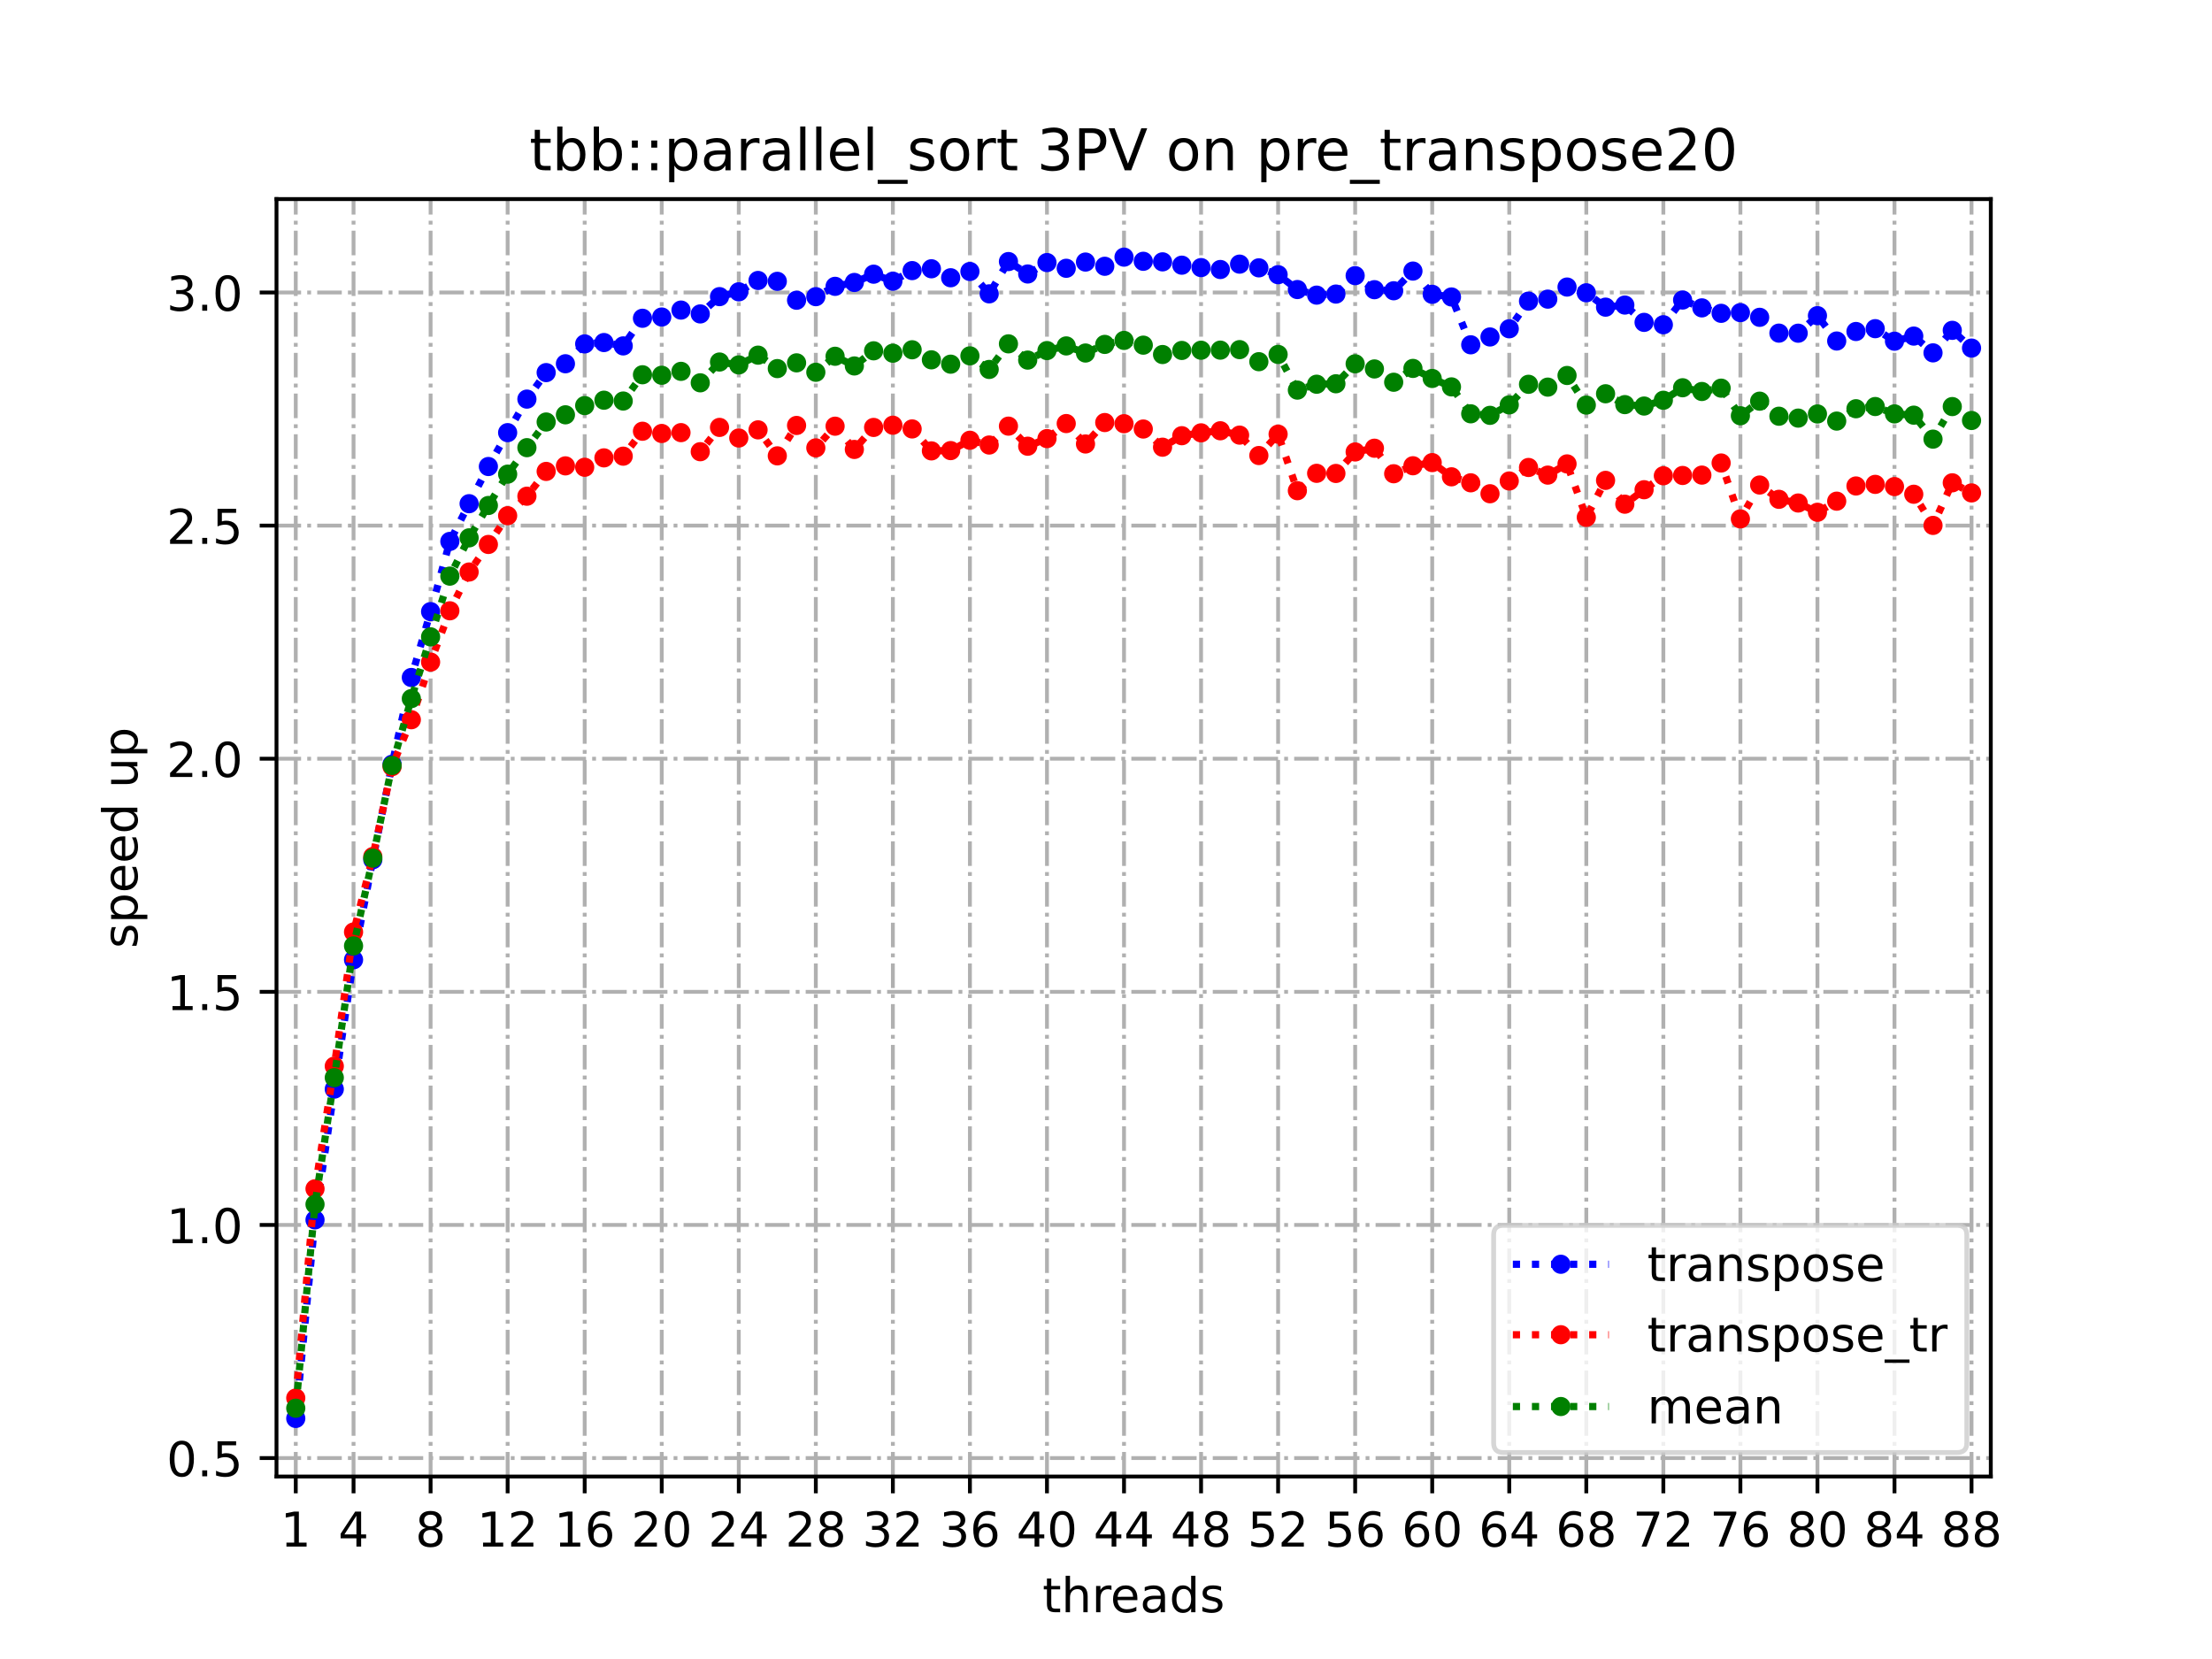 <?xml version="1.0" encoding="utf-8" standalone="no"?>
<!DOCTYPE svg PUBLIC "-//W3C//DTD SVG 1.1//EN"
  "http://www.w3.org/Graphics/SVG/1.1/DTD/svg11.dtd">
<!-- Created with matplotlib (https://matplotlib.org/) -->
<svg height="345.6pt" version="1.1" viewBox="0 0 460.8 345.6" width="460.8pt" xmlns="http://www.w3.org/2000/svg" xmlns:xlink="http://www.w3.org/1999/xlink">
 <defs>
  <style type="text/css">
*{stroke-linecap:butt;stroke-linejoin:round;}
  </style>
 </defs>
 <g id="figure_1">
  <g id="patch_1">
   <path d="M 0 345.6 
L 460.8 345.6 
L 460.8 0 
L 0 0 
z
" style="fill:#ffffff;"/>
  </g>
  <g id="axes_1">
   <g id="patch_2">
    <path d="M 57.6 307.584 
L 414.72 307.584 
L 414.72 41.472 
L 57.6 41.472 
z
" style="fill:#ffffff;"/>
   </g>
   <g id="matplotlib.axis_1">
    <g id="xtick_1">
     <g id="line2d_1">
      <path clip-path="url(#p57a389578c)" d="M 61.613 307.584 
L 61.613 41.472 
" style="fill:none;stroke:#b0b0b0;stroke-dasharray:5.12,1.28,0.8,1.28;stroke-dashoffset:0;stroke-width:0.8;"/>
     </g>
     <g id="line2d_2">
      <defs>
       <path d="M 0 0 
L 0 3.5 
" id="m9296a952f8" style="stroke:#000000;stroke-width:0.8;"/>
      </defs>
      <g>
       <use style="stroke:#000000;stroke-width:0.8;" x="61.613" xlink:href="#m9296a952f8" y="307.584"/>
      </g>
     </g>
     <g id="text_1">
      <!-- 1 -->
      <defs>
       <path d="M 12.406 8.297 
L 28.516 8.297 
L 28.516 63.922 
L 10.984 60.406 
L 10.984 69.391 
L 28.422 72.906 
L 38.281 72.906 
L 38.281 8.297 
L 54.391 8.297 
L 54.391 0 
L 12.406 0 
z
" id="DejaVuSans-49"/>
      </defs>
      <g transform="translate(58.431 322.182)scale(0.1 -0.1)">
       <use xlink:href="#DejaVuSans-49"/>
      </g>
     </g>
    </g>
    <g id="xtick_2">
     <g id="line2d_3">
      <path clip-path="url(#p57a389578c)" d="M 73.65 307.584 
L 73.65 41.472 
" style="fill:none;stroke:#b0b0b0;stroke-dasharray:5.12,1.28,0.8,1.28;stroke-dashoffset:0;stroke-width:0.8;"/>
     </g>
     <g id="line2d_4">
      <g>
       <use style="stroke:#000000;stroke-width:0.8;" x="73.65" xlink:href="#m9296a952f8" y="307.584"/>
      </g>
     </g>
     <g id="text_2">
      <!-- 4 -->
      <defs>
       <path d="M 37.797 64.312 
L 12.891 25.391 
L 37.797 25.391 
z
M 35.203 72.906 
L 47.609 72.906 
L 47.609 25.391 
L 58.016 25.391 
L 58.016 17.188 
L 47.609 17.188 
L 47.609 0 
L 37.797 0 
L 37.797 17.188 
L 4.891 17.188 
L 4.891 26.703 
z
" id="DejaVuSans-52"/>
      </defs>
      <g transform="translate(70.469 322.182)scale(0.1 -0.1)">
       <use xlink:href="#DejaVuSans-52"/>
      </g>
     </g>
    </g>
    <g id="xtick_3">
     <g id="line2d_5">
      <path clip-path="url(#p57a389578c)" d="M 89.701 307.584 
L 89.701 41.472 
" style="fill:none;stroke:#b0b0b0;stroke-dasharray:5.12,1.28,0.8,1.28;stroke-dashoffset:0;stroke-width:0.8;"/>
     </g>
     <g id="line2d_6">
      <g>
       <use style="stroke:#000000;stroke-width:0.8;" x="89.701" xlink:href="#m9296a952f8" y="307.584"/>
      </g>
     </g>
     <g id="text_3">
      <!-- 8 -->
      <defs>
       <path d="M 31.781 34.625 
Q 24.75 34.625 20.719 30.859 
Q 16.703 27.094 16.703 20.516 
Q 16.703 13.922 20.719 10.156 
Q 24.75 6.391 31.781 6.391 
Q 38.812 6.391 42.859 10.172 
Q 46.922 13.969 46.922 20.516 
Q 46.922 27.094 42.891 30.859 
Q 38.875 34.625 31.781 34.625 
z
M 21.922 38.812 
Q 15.578 40.375 12.031 44.719 
Q 8.5 49.078 8.5 55.328 
Q 8.5 64.062 14.719 69.141 
Q 20.953 74.219 31.781 74.219 
Q 42.672 74.219 48.875 69.141 
Q 55.078 64.062 55.078 55.328 
Q 55.078 49.078 51.531 44.719 
Q 48 40.375 41.703 38.812 
Q 48.828 37.156 52.797 32.312 
Q 56.781 27.484 56.781 20.516 
Q 56.781 9.906 50.312 4.234 
Q 43.844 -1.422 31.781 -1.422 
Q 19.734 -1.422 13.25 4.234 
Q 6.781 9.906 6.781 20.516 
Q 6.781 27.484 10.781 32.312 
Q 14.797 37.156 21.922 38.812 
z
M 18.312 54.391 
Q 18.312 48.734 21.844 45.562 
Q 25.391 42.391 31.781 42.391 
Q 38.141 42.391 41.719 45.562 
Q 45.312 48.734 45.312 54.391 
Q 45.312 60.062 41.719 63.234 
Q 38.141 66.406 31.781 66.406 
Q 25.391 66.406 21.844 63.234 
Q 18.312 60.062 18.312 54.391 
z
" id="DejaVuSans-56"/>
      </defs>
      <g transform="translate(86.519 322.182)scale(0.1 -0.1)">
       <use xlink:href="#DejaVuSans-56"/>
      </g>
     </g>
    </g>
    <g id="xtick_4">
     <g id="line2d_7">
      <path clip-path="url(#p57a389578c)" d="M 105.751 307.584 
L 105.751 41.472 
" style="fill:none;stroke:#b0b0b0;stroke-dasharray:5.12,1.28,0.8,1.28;stroke-dashoffset:0;stroke-width:0.8;"/>
     </g>
     <g id="line2d_8">
      <g>
       <use style="stroke:#000000;stroke-width:0.8;" x="105.751" xlink:href="#m9296a952f8" y="307.584"/>
      </g>
     </g>
     <g id="text_4">
      <!-- 12 -->
      <defs>
       <path d="M 19.188 8.297 
L 53.609 8.297 
L 53.609 0 
L 7.328 0 
L 7.328 8.297 
Q 12.938 14.109 22.625 23.891 
Q 32.328 33.688 34.812 36.531 
Q 39.547 41.844 41.422 45.531 
Q 43.312 49.219 43.312 52.781 
Q 43.312 58.594 39.234 62.25 
Q 35.156 65.922 28.609 65.922 
Q 23.969 65.922 18.812 64.312 
Q 13.672 62.703 7.812 59.422 
L 7.812 69.391 
Q 13.766 71.781 18.938 73 
Q 24.125 74.219 28.422 74.219 
Q 39.75 74.219 46.484 68.547 
Q 53.219 62.891 53.219 53.422 
Q 53.219 48.922 51.531 44.891 
Q 49.859 40.875 45.406 35.406 
Q 44.188 33.984 37.641 27.219 
Q 31.109 20.453 19.188 8.297 
z
" id="DejaVuSans-50"/>
      </defs>
      <g transform="translate(99.389 322.182)scale(0.1 -0.1)">
       <use xlink:href="#DejaVuSans-49"/>
       <use x="63.623" xlink:href="#DejaVuSans-50"/>
      </g>
     </g>
    </g>
    <g id="xtick_5">
     <g id="line2d_9">
      <path clip-path="url(#p57a389578c)" d="M 121.801 307.584 
L 121.801 41.472 
" style="fill:none;stroke:#b0b0b0;stroke-dasharray:5.12,1.28,0.8,1.28;stroke-dashoffset:0;stroke-width:0.8;"/>
     </g>
     <g id="line2d_10">
      <g>
       <use style="stroke:#000000;stroke-width:0.8;" x="121.801" xlink:href="#m9296a952f8" y="307.584"/>
      </g>
     </g>
     <g id="text_5">
      <!-- 16 -->
      <defs>
       <path d="M 33.016 40.375 
Q 26.375 40.375 22.484 35.828 
Q 18.609 31.297 18.609 23.391 
Q 18.609 15.531 22.484 10.953 
Q 26.375 6.391 33.016 6.391 
Q 39.656 6.391 43.531 10.953 
Q 47.406 15.531 47.406 23.391 
Q 47.406 31.297 43.531 35.828 
Q 39.656 40.375 33.016 40.375 
z
M 52.594 71.297 
L 52.594 62.312 
Q 48.875 64.062 45.094 64.984 
Q 41.312 65.922 37.594 65.922 
Q 27.828 65.922 22.672 59.328 
Q 17.531 52.734 16.797 39.406 
Q 19.672 43.656 24.016 45.922 
Q 28.375 48.188 33.594 48.188 
Q 44.578 48.188 50.953 41.516 
Q 57.328 34.859 57.328 23.391 
Q 57.328 12.156 50.688 5.359 
Q 44.047 -1.422 33.016 -1.422 
Q 20.359 -1.422 13.672 8.266 
Q 6.984 17.969 6.984 36.375 
Q 6.984 53.656 15.188 63.938 
Q 23.391 74.219 37.203 74.219 
Q 40.922 74.219 44.703 73.484 
Q 48.484 72.75 52.594 71.297 
z
" id="DejaVuSans-54"/>
      </defs>
      <g transform="translate(115.439 322.182)scale(0.1 -0.1)">
       <use xlink:href="#DejaVuSans-49"/>
       <use x="63.623" xlink:href="#DejaVuSans-54"/>
      </g>
     </g>
    </g>
    <g id="xtick_6">
     <g id="line2d_11">
      <path clip-path="url(#p57a389578c)" d="M 137.852 307.584 
L 137.852 41.472 
" style="fill:none;stroke:#b0b0b0;stroke-dasharray:5.12,1.28,0.8,1.28;stroke-dashoffset:0;stroke-width:0.8;"/>
     </g>
     <g id="line2d_12">
      <g>
       <use style="stroke:#000000;stroke-width:0.8;" x="137.852" xlink:href="#m9296a952f8" y="307.584"/>
      </g>
     </g>
     <g id="text_6">
      <!-- 20 -->
      <defs>
       <path d="M 31.781 66.406 
Q 24.172 66.406 20.328 58.906 
Q 16.5 51.422 16.5 36.375 
Q 16.5 21.391 20.328 13.891 
Q 24.172 6.391 31.781 6.391 
Q 39.453 6.391 43.281 13.891 
Q 47.125 21.391 47.125 36.375 
Q 47.125 51.422 43.281 58.906 
Q 39.453 66.406 31.781 66.406 
z
M 31.781 74.219 
Q 44.047 74.219 50.516 64.516 
Q 56.984 54.828 56.984 36.375 
Q 56.984 17.969 50.516 8.266 
Q 44.047 -1.422 31.781 -1.422 
Q 19.531 -1.422 13.062 8.266 
Q 6.594 17.969 6.594 36.375 
Q 6.594 54.828 13.062 64.516 
Q 19.531 74.219 31.781 74.219 
z
" id="DejaVuSans-48"/>
      </defs>
      <g transform="translate(131.489 322.182)scale(0.1 -0.1)">
       <use xlink:href="#DejaVuSans-50"/>
       <use x="63.623" xlink:href="#DejaVuSans-48"/>
      </g>
     </g>
    </g>
    <g id="xtick_7">
     <g id="line2d_13">
      <path clip-path="url(#p57a389578c)" d="M 153.902 307.584 
L 153.902 41.472 
" style="fill:none;stroke:#b0b0b0;stroke-dasharray:5.12,1.28,0.8,1.28;stroke-dashoffset:0;stroke-width:0.8;"/>
     </g>
     <g id="line2d_14">
      <g>
       <use style="stroke:#000000;stroke-width:0.8;" x="153.902" xlink:href="#m9296a952f8" y="307.584"/>
      </g>
     </g>
     <g id="text_7">
      <!-- 24 -->
      <g transform="translate(147.54 322.182)scale(0.1 -0.1)">
       <use xlink:href="#DejaVuSans-50"/>
       <use x="63.623" xlink:href="#DejaVuSans-52"/>
      </g>
     </g>
    </g>
    <g id="xtick_8">
     <g id="line2d_15">
      <path clip-path="url(#p57a389578c)" d="M 169.952 307.584 
L 169.952 41.472 
" style="fill:none;stroke:#b0b0b0;stroke-dasharray:5.12,1.28,0.8,1.28;stroke-dashoffset:0;stroke-width:0.8;"/>
     </g>
     <g id="line2d_16">
      <g>
       <use style="stroke:#000000;stroke-width:0.8;" x="169.952" xlink:href="#m9296a952f8" y="307.584"/>
      </g>
     </g>
     <g id="text_8">
      <!-- 28 -->
      <g transform="translate(163.59 322.182)scale(0.1 -0.1)">
       <use xlink:href="#DejaVuSans-50"/>
       <use x="63.623" xlink:href="#DejaVuSans-56"/>
      </g>
     </g>
    </g>
    <g id="xtick_9">
     <g id="line2d_17">
      <path clip-path="url(#p57a389578c)" d="M 186.003 307.584 
L 186.003 41.472 
" style="fill:none;stroke:#b0b0b0;stroke-dasharray:5.12,1.28,0.8,1.28;stroke-dashoffset:0;stroke-width:0.8;"/>
     </g>
     <g id="line2d_18">
      <g>
       <use style="stroke:#000000;stroke-width:0.8;" x="186.003" xlink:href="#m9296a952f8" y="307.584"/>
      </g>
     </g>
     <g id="text_9">
      <!-- 32 -->
      <defs>
       <path d="M 40.578 39.312 
Q 47.656 37.797 51.625 33 
Q 55.609 28.219 55.609 21.188 
Q 55.609 10.406 48.188 4.484 
Q 40.766 -1.422 27.094 -1.422 
Q 22.516 -1.422 17.656 -0.516 
Q 12.797 0.391 7.625 2.203 
L 7.625 11.719 
Q 11.719 9.328 16.594 8.109 
Q 21.484 6.891 26.812 6.891 
Q 36.078 6.891 40.938 10.547 
Q 45.797 14.203 45.797 21.188 
Q 45.797 27.641 41.281 31.266 
Q 36.766 34.906 28.719 34.906 
L 20.219 34.906 
L 20.219 43.016 
L 29.109 43.016 
Q 36.375 43.016 40.234 45.922 
Q 44.094 48.828 44.094 54.297 
Q 44.094 59.906 40.109 62.906 
Q 36.141 65.922 28.719 65.922 
Q 24.656 65.922 20.016 65.031 
Q 15.375 64.156 9.812 62.312 
L 9.812 71.094 
Q 15.438 72.656 20.344 73.438 
Q 25.25 74.219 29.594 74.219 
Q 40.828 74.219 47.359 69.109 
Q 53.906 64.016 53.906 55.328 
Q 53.906 49.266 50.438 45.094 
Q 46.969 40.922 40.578 39.312 
z
" id="DejaVuSans-51"/>
      </defs>
      <g transform="translate(179.64 322.182)scale(0.1 -0.1)">
       <use xlink:href="#DejaVuSans-51"/>
       <use x="63.623" xlink:href="#DejaVuSans-50"/>
      </g>
     </g>
    </g>
    <g id="xtick_10">
     <g id="line2d_19">
      <path clip-path="url(#p57a389578c)" d="M 202.053 307.584 
L 202.053 41.472 
" style="fill:none;stroke:#b0b0b0;stroke-dasharray:5.12,1.28,0.8,1.28;stroke-dashoffset:0;stroke-width:0.8;"/>
     </g>
     <g id="line2d_20">
      <g>
       <use style="stroke:#000000;stroke-width:0.8;" x="202.053" xlink:href="#m9296a952f8" y="307.584"/>
      </g>
     </g>
     <g id="text_10">
      <!-- 36 -->
      <g transform="translate(195.691 322.182)scale(0.1 -0.1)">
       <use xlink:href="#DejaVuSans-51"/>
       <use x="63.623" xlink:href="#DejaVuSans-54"/>
      </g>
     </g>
    </g>
    <g id="xtick_11">
     <g id="line2d_21">
      <path clip-path="url(#p57a389578c)" d="M 218.103 307.584 
L 218.103 41.472 
" style="fill:none;stroke:#b0b0b0;stroke-dasharray:5.12,1.28,0.8,1.28;stroke-dashoffset:0;stroke-width:0.8;"/>
     </g>
     <g id="line2d_22">
      <g>
       <use style="stroke:#000000;stroke-width:0.8;" x="218.103" xlink:href="#m9296a952f8" y="307.584"/>
      </g>
     </g>
     <g id="text_11">
      <!-- 40 -->
      <g transform="translate(211.741 322.182)scale(0.1 -0.1)">
       <use xlink:href="#DejaVuSans-52"/>
       <use x="63.623" xlink:href="#DejaVuSans-48"/>
      </g>
     </g>
    </g>
    <g id="xtick_12">
     <g id="line2d_23">
      <path clip-path="url(#p57a389578c)" d="M 234.154 307.584 
L 234.154 41.472 
" style="fill:none;stroke:#b0b0b0;stroke-dasharray:5.12,1.28,0.8,1.28;stroke-dashoffset:0;stroke-width:0.8;"/>
     </g>
     <g id="line2d_24">
      <g>
       <use style="stroke:#000000;stroke-width:0.8;" x="234.154" xlink:href="#m9296a952f8" y="307.584"/>
      </g>
     </g>
     <g id="text_12">
      <!-- 44 -->
      <g transform="translate(227.791 322.182)scale(0.1 -0.1)">
       <use xlink:href="#DejaVuSans-52"/>
       <use x="63.623" xlink:href="#DejaVuSans-52"/>
      </g>
     </g>
    </g>
    <g id="xtick_13">
     <g id="line2d_25">
      <path clip-path="url(#p57a389578c)" d="M 250.204 307.584 
L 250.204 41.472 
" style="fill:none;stroke:#b0b0b0;stroke-dasharray:5.12,1.28,0.8,1.28;stroke-dashoffset:0;stroke-width:0.8;"/>
     </g>
     <g id="line2d_26">
      <g>
       <use style="stroke:#000000;stroke-width:0.8;" x="250.204" xlink:href="#m9296a952f8" y="307.584"/>
      </g>
     </g>
     <g id="text_13">
      <!-- 48 -->
      <g transform="translate(243.842 322.182)scale(0.1 -0.1)">
       <use xlink:href="#DejaVuSans-52"/>
       <use x="63.623" xlink:href="#DejaVuSans-56"/>
      </g>
     </g>
    </g>
    <g id="xtick_14">
     <g id="line2d_27">
      <path clip-path="url(#p57a389578c)" d="M 266.254 307.584 
L 266.254 41.472 
" style="fill:none;stroke:#b0b0b0;stroke-dasharray:5.12,1.28,0.8,1.28;stroke-dashoffset:0;stroke-width:0.8;"/>
     </g>
     <g id="line2d_28">
      <g>
       <use style="stroke:#000000;stroke-width:0.8;" x="266.254" xlink:href="#m9296a952f8" y="307.584"/>
      </g>
     </g>
     <g id="text_14">
      <!-- 52 -->
      <defs>
       <path d="M 10.797 72.906 
L 49.516 72.906 
L 49.516 64.594 
L 19.828 64.594 
L 19.828 46.734 
Q 21.969 47.469 24.109 47.828 
Q 26.266 48.188 28.422 48.188 
Q 40.625 48.188 47.75 41.5 
Q 54.891 34.812 54.891 23.391 
Q 54.891 11.625 47.562 5.094 
Q 40.234 -1.422 26.906 -1.422 
Q 22.312 -1.422 17.547 -0.641 
Q 12.797 0.141 7.719 1.703 
L 7.719 11.625 
Q 12.109 9.234 16.797 8.062 
Q 21.484 6.891 26.703 6.891 
Q 35.156 6.891 40.078 11.328 
Q 45.016 15.766 45.016 23.391 
Q 45.016 31 40.078 35.438 
Q 35.156 39.891 26.703 39.891 
Q 22.75 39.891 18.812 39.016 
Q 14.891 38.141 10.797 36.281 
z
" id="DejaVuSans-53"/>
      </defs>
      <g transform="translate(259.892 322.182)scale(0.1 -0.1)">
       <use xlink:href="#DejaVuSans-53"/>
       <use x="63.623" xlink:href="#DejaVuSans-50"/>
      </g>
     </g>
    </g>
    <g id="xtick_15">
     <g id="line2d_29">
      <path clip-path="url(#p57a389578c)" d="M 282.305 307.584 
L 282.305 41.472 
" style="fill:none;stroke:#b0b0b0;stroke-dasharray:5.12,1.28,0.8,1.28;stroke-dashoffset:0;stroke-width:0.8;"/>
     </g>
     <g id="line2d_30">
      <g>
       <use style="stroke:#000000;stroke-width:0.8;" x="282.305" xlink:href="#m9296a952f8" y="307.584"/>
      </g>
     </g>
     <g id="text_15">
      <!-- 56 -->
      <g transform="translate(275.942 322.182)scale(0.1 -0.1)">
       <use xlink:href="#DejaVuSans-53"/>
       <use x="63.623" xlink:href="#DejaVuSans-54"/>
      </g>
     </g>
    </g>
    <g id="xtick_16">
     <g id="line2d_31">
      <path clip-path="url(#p57a389578c)" d="M 298.355 307.584 
L 298.355 41.472 
" style="fill:none;stroke:#b0b0b0;stroke-dasharray:5.12,1.28,0.8,1.28;stroke-dashoffset:0;stroke-width:0.8;"/>
     </g>
     <g id="line2d_32">
      <g>
       <use style="stroke:#000000;stroke-width:0.8;" x="298.355" xlink:href="#m9296a952f8" y="307.584"/>
      </g>
     </g>
     <g id="text_16">
      <!-- 60 -->
      <g transform="translate(291.993 322.182)scale(0.1 -0.1)">
       <use xlink:href="#DejaVuSans-54"/>
       <use x="63.623" xlink:href="#DejaVuSans-48"/>
      </g>
     </g>
    </g>
    <g id="xtick_17">
     <g id="line2d_33">
      <path clip-path="url(#p57a389578c)" d="M 314.405 307.584 
L 314.405 41.472 
" style="fill:none;stroke:#b0b0b0;stroke-dasharray:5.12,1.28,0.8,1.28;stroke-dashoffset:0;stroke-width:0.8;"/>
     </g>
     <g id="line2d_34">
      <g>
       <use style="stroke:#000000;stroke-width:0.8;" x="314.405" xlink:href="#m9296a952f8" y="307.584"/>
      </g>
     </g>
     <g id="text_17">
      <!-- 64 -->
      <g transform="translate(308.043 322.182)scale(0.1 -0.1)">
       <use xlink:href="#DejaVuSans-54"/>
       <use x="63.623" xlink:href="#DejaVuSans-52"/>
      </g>
     </g>
    </g>
    <g id="xtick_18">
     <g id="line2d_35">
      <path clip-path="url(#p57a389578c)" d="M 330.456 307.584 
L 330.456 41.472 
" style="fill:none;stroke:#b0b0b0;stroke-dasharray:5.12,1.28,0.8,1.28;stroke-dashoffset:0;stroke-width:0.8;"/>
     </g>
     <g id="line2d_36">
      <g>
       <use style="stroke:#000000;stroke-width:0.8;" x="330.456" xlink:href="#m9296a952f8" y="307.584"/>
      </g>
     </g>
     <g id="text_18">
      <!-- 68 -->
      <g transform="translate(324.093 322.182)scale(0.1 -0.1)">
       <use xlink:href="#DejaVuSans-54"/>
       <use x="63.623" xlink:href="#DejaVuSans-56"/>
      </g>
     </g>
    </g>
    <g id="xtick_19">
     <g id="line2d_37">
      <path clip-path="url(#p57a389578c)" d="M 346.506 307.584 
L 346.506 41.472 
" style="fill:none;stroke:#b0b0b0;stroke-dasharray:5.12,1.28,0.8,1.28;stroke-dashoffset:0;stroke-width:0.8;"/>
     </g>
     <g id="line2d_38">
      <g>
       <use style="stroke:#000000;stroke-width:0.8;" x="346.506" xlink:href="#m9296a952f8" y="307.584"/>
      </g>
     </g>
     <g id="text_19">
      <!-- 72 -->
      <defs>
       <path d="M 8.203 72.906 
L 55.078 72.906 
L 55.078 68.703 
L 28.609 0 
L 18.312 0 
L 43.219 64.594 
L 8.203 64.594 
z
" id="DejaVuSans-55"/>
      </defs>
      <g transform="translate(340.144 322.182)scale(0.1 -0.1)">
       <use xlink:href="#DejaVuSans-55"/>
       <use x="63.623" xlink:href="#DejaVuSans-50"/>
      </g>
     </g>
    </g>
    <g id="xtick_20">
     <g id="line2d_39">
      <path clip-path="url(#p57a389578c)" d="M 362.556 307.584 
L 362.556 41.472 
" style="fill:none;stroke:#b0b0b0;stroke-dasharray:5.12,1.28,0.8,1.28;stroke-dashoffset:0;stroke-width:0.8;"/>
     </g>
     <g id="line2d_40">
      <g>
       <use style="stroke:#000000;stroke-width:0.8;" x="362.556" xlink:href="#m9296a952f8" y="307.584"/>
      </g>
     </g>
     <g id="text_20">
      <!-- 76 -->
      <g transform="translate(356.194 322.182)scale(0.1 -0.1)">
       <use xlink:href="#DejaVuSans-55"/>
       <use x="63.623" xlink:href="#DejaVuSans-54"/>
      </g>
     </g>
    </g>
    <g id="xtick_21">
     <g id="line2d_41">
      <path clip-path="url(#p57a389578c)" d="M 378.607 307.584 
L 378.607 41.472 
" style="fill:none;stroke:#b0b0b0;stroke-dasharray:5.12,1.28,0.8,1.28;stroke-dashoffset:0;stroke-width:0.8;"/>
     </g>
     <g id="line2d_42">
      <g>
       <use style="stroke:#000000;stroke-width:0.8;" x="378.607" xlink:href="#m9296a952f8" y="307.584"/>
      </g>
     </g>
     <g id="text_21">
      <!-- 80 -->
      <g transform="translate(372.244 322.182)scale(0.1 -0.1)">
       <use xlink:href="#DejaVuSans-56"/>
       <use x="63.623" xlink:href="#DejaVuSans-48"/>
      </g>
     </g>
    </g>
    <g id="xtick_22">
     <g id="line2d_43">
      <path clip-path="url(#p57a389578c)" d="M 394.657 307.584 
L 394.657 41.472 
" style="fill:none;stroke:#b0b0b0;stroke-dasharray:5.12,1.28,0.8,1.28;stroke-dashoffset:0;stroke-width:0.8;"/>
     </g>
     <g id="line2d_44">
      <g>
       <use style="stroke:#000000;stroke-width:0.8;" x="394.657" xlink:href="#m9296a952f8" y="307.584"/>
      </g>
     </g>
     <g id="text_22">
      <!-- 84 -->
      <g transform="translate(388.295 322.182)scale(0.1 -0.1)">
       <use xlink:href="#DejaVuSans-56"/>
       <use x="63.623" xlink:href="#DejaVuSans-52"/>
      </g>
     </g>
    </g>
    <g id="xtick_23">
     <g id="line2d_45">
      <path clip-path="url(#p57a389578c)" d="M 410.707 307.584 
L 410.707 41.472 
" style="fill:none;stroke:#b0b0b0;stroke-dasharray:5.12,1.28,0.8,1.28;stroke-dashoffset:0;stroke-width:0.8;"/>
     </g>
     <g id="line2d_46">
      <g>
       <use style="stroke:#000000;stroke-width:0.8;" x="410.707" xlink:href="#m9296a952f8" y="307.584"/>
      </g>
     </g>
     <g id="text_23">
      <!-- 88 -->
      <g transform="translate(404.345 322.182)scale(0.1 -0.1)">
       <use xlink:href="#DejaVuSans-56"/>
       <use x="63.623" xlink:href="#DejaVuSans-56"/>
      </g>
     </g>
    </g>
    <g id="text_24">
     <!-- threads -->
     <defs>
      <path d="M 18.312 70.219 
L 18.312 54.688 
L 36.812 54.688 
L 36.812 47.703 
L 18.312 47.703 
L 18.312 18.016 
Q 18.312 11.328 20.141 9.422 
Q 21.969 7.516 27.594 7.516 
L 36.812 7.516 
L 36.812 0 
L 27.594 0 
Q 17.188 0 13.234 3.875 
Q 9.281 7.766 9.281 18.016 
L 9.281 47.703 
L 2.688 47.703 
L 2.688 54.688 
L 9.281 54.688 
L 9.281 70.219 
z
" id="DejaVuSans-116"/>
      <path d="M 54.891 33.016 
L 54.891 0 
L 45.906 0 
L 45.906 32.719 
Q 45.906 40.484 42.875 44.328 
Q 39.844 48.188 33.797 48.188 
Q 26.516 48.188 22.312 43.547 
Q 18.109 38.922 18.109 30.906 
L 18.109 0 
L 9.078 0 
L 9.078 75.984 
L 18.109 75.984 
L 18.109 46.188 
Q 21.344 51.125 25.703 53.562 
Q 30.078 56 35.797 56 
Q 45.219 56 50.047 50.172 
Q 54.891 44.344 54.891 33.016 
z
" id="DejaVuSans-104"/>
      <path d="M 41.109 46.297 
Q 39.594 47.172 37.812 47.578 
Q 36.031 48 33.891 48 
Q 26.266 48 22.188 43.047 
Q 18.109 38.094 18.109 28.812 
L 18.109 0 
L 9.078 0 
L 9.078 54.688 
L 18.109 54.688 
L 18.109 46.188 
Q 20.953 51.172 25.484 53.578 
Q 30.031 56 36.531 56 
Q 37.453 56 38.578 55.875 
Q 39.703 55.766 41.062 55.516 
z
" id="DejaVuSans-114"/>
      <path d="M 56.203 29.594 
L 56.203 25.203 
L 14.891 25.203 
Q 15.484 15.922 20.484 11.062 
Q 25.484 6.203 34.422 6.203 
Q 39.594 6.203 44.453 7.469 
Q 49.312 8.734 54.109 11.281 
L 54.109 2.781 
Q 49.266 0.734 44.188 -0.344 
Q 39.109 -1.422 33.891 -1.422 
Q 20.797 -1.422 13.156 6.188 
Q 5.516 13.812 5.516 26.812 
Q 5.516 40.234 12.766 48.109 
Q 20.016 56 32.328 56 
Q 43.359 56 49.781 48.891 
Q 56.203 41.797 56.203 29.594 
z
M 47.219 32.234 
Q 47.125 39.594 43.094 43.984 
Q 39.062 48.391 32.422 48.391 
Q 24.906 48.391 20.391 44.141 
Q 15.875 39.891 15.188 32.172 
z
" id="DejaVuSans-101"/>
      <path d="M 34.281 27.484 
Q 23.391 27.484 19.188 25 
Q 14.984 22.516 14.984 16.5 
Q 14.984 11.719 18.141 8.906 
Q 21.297 6.109 26.703 6.109 
Q 34.188 6.109 38.703 11.406 
Q 43.219 16.703 43.219 25.484 
L 43.219 27.484 
z
M 52.203 31.203 
L 52.203 0 
L 43.219 0 
L 43.219 8.297 
Q 40.141 3.328 35.547 0.953 
Q 30.953 -1.422 24.312 -1.422 
Q 15.922 -1.422 10.953 3.297 
Q 6 8.016 6 15.922 
Q 6 25.141 12.172 29.828 
Q 18.359 34.516 30.609 34.516 
L 43.219 34.516 
L 43.219 35.406 
Q 43.219 41.609 39.141 45 
Q 35.062 48.391 27.688 48.391 
Q 23 48.391 18.547 47.266 
Q 14.109 46.141 10.016 43.891 
L 10.016 52.203 
Q 14.938 54.109 19.578 55.047 
Q 24.219 56 28.609 56 
Q 40.484 56 46.344 49.844 
Q 52.203 43.703 52.203 31.203 
z
" id="DejaVuSans-97"/>
      <path d="M 45.406 46.391 
L 45.406 75.984 
L 54.391 75.984 
L 54.391 0 
L 45.406 0 
L 45.406 8.203 
Q 42.578 3.328 38.25 0.953 
Q 33.938 -1.422 27.875 -1.422 
Q 17.969 -1.422 11.734 6.484 
Q 5.516 14.406 5.516 27.297 
Q 5.516 40.188 11.734 48.094 
Q 17.969 56 27.875 56 
Q 33.938 56 38.25 53.625 
Q 42.578 51.266 45.406 46.391 
z
M 14.797 27.297 
Q 14.797 17.391 18.875 11.75 
Q 22.953 6.109 30.078 6.109 
Q 37.203 6.109 41.297 11.75 
Q 45.406 17.391 45.406 27.297 
Q 45.406 37.203 41.297 42.844 
Q 37.203 48.484 30.078 48.484 
Q 22.953 48.484 18.875 42.844 
Q 14.797 37.203 14.797 27.297 
z
" id="DejaVuSans-100"/>
      <path d="M 44.281 53.078 
L 44.281 44.578 
Q 40.484 46.531 36.375 47.5 
Q 32.281 48.484 27.875 48.484 
Q 21.188 48.484 17.844 46.438 
Q 14.5 44.391 14.5 40.281 
Q 14.5 37.156 16.891 35.375 
Q 19.281 33.594 26.516 31.984 
L 29.594 31.297 
Q 39.156 29.25 43.188 25.516 
Q 47.219 21.781 47.219 15.094 
Q 47.219 7.469 41.188 3.016 
Q 35.156 -1.422 24.609 -1.422 
Q 20.219 -1.422 15.453 -0.562 
Q 10.688 0.297 5.422 2 
L 5.422 11.281 
Q 10.406 8.688 15.234 7.391 
Q 20.062 6.109 24.812 6.109 
Q 31.156 6.109 34.562 8.281 
Q 37.984 10.453 37.984 14.406 
Q 37.984 18.062 35.516 20.016 
Q 33.062 21.969 24.703 23.781 
L 21.578 24.516 
Q 13.234 26.266 9.516 29.906 
Q 5.812 33.547 5.812 39.891 
Q 5.812 47.609 11.281 51.797 
Q 16.75 56 26.812 56 
Q 31.781 56 36.172 55.266 
Q 40.578 54.547 44.281 53.078 
z
" id="DejaVuSans-115"/>
     </defs>
     <g transform="translate(217.169 335.861)scale(0.1 -0.1)">
      <use xlink:href="#DejaVuSans-116"/>
      <use x="39.209" xlink:href="#DejaVuSans-104"/>
      <use x="102.588" xlink:href="#DejaVuSans-114"/>
      <use x="141.451" xlink:href="#DejaVuSans-101"/>
      <use x="202.975" xlink:href="#DejaVuSans-97"/>
      <use x="264.254" xlink:href="#DejaVuSans-100"/>
      <use x="327.73" xlink:href="#DejaVuSans-115"/>
     </g>
    </g>
   </g>
   <g id="matplotlib.axis_2">
    <g id="ytick_1">
     <g id="line2d_47">
      <path clip-path="url(#p57a389578c)" d="M 57.6 303.742 
L 414.72 303.742 
" style="fill:none;stroke:#b0b0b0;stroke-dasharray:5.12,1.28,0.8,1.28;stroke-dashoffset:0;stroke-width:0.8;"/>
     </g>
     <g id="line2d_48">
      <defs>
       <path d="M 0 0 
L -3.5 0 
" id="m546d9b630e" style="stroke:#000000;stroke-width:0.8;"/>
      </defs>
      <g>
       <use style="stroke:#000000;stroke-width:0.8;" x="57.6" xlink:href="#m546d9b630e" y="303.742"/>
      </g>
     </g>
     <g id="text_25">
      <!-- 0.5 -->
      <defs>
       <path d="M 10.688 12.406 
L 21 12.406 
L 21 0 
L 10.688 0 
z
" id="DejaVuSans-46"/>
      </defs>
      <g transform="translate(34.697 307.541)scale(0.1 -0.1)">
       <use xlink:href="#DejaVuSans-48"/>
       <use x="63.623" xlink:href="#DejaVuSans-46"/>
       <use x="95.41" xlink:href="#DejaVuSans-53"/>
      </g>
     </g>
    </g>
    <g id="ytick_2">
     <g id="line2d_49">
      <path clip-path="url(#p57a389578c)" d="M 57.6 255.179 
L 414.72 255.179 
" style="fill:none;stroke:#b0b0b0;stroke-dasharray:5.12,1.28,0.8,1.28;stroke-dashoffset:0;stroke-width:0.8;"/>
     </g>
     <g id="line2d_50">
      <g>
       <use style="stroke:#000000;stroke-width:0.8;" x="57.6" xlink:href="#m546d9b630e" y="255.179"/>
      </g>
     </g>
     <g id="text_26">
      <!-- 1.0 -->
      <g transform="translate(34.697 258.979)scale(0.1 -0.1)">
       <use xlink:href="#DejaVuSans-49"/>
       <use x="63.623" xlink:href="#DejaVuSans-46"/>
       <use x="95.41" xlink:href="#DejaVuSans-48"/>
      </g>
     </g>
    </g>
    <g id="ytick_3">
     <g id="line2d_51">
      <path clip-path="url(#p57a389578c)" d="M 57.6 206.617 
L 414.72 206.617 
" style="fill:none;stroke:#b0b0b0;stroke-dasharray:5.12,1.28,0.8,1.28;stroke-dashoffset:0;stroke-width:0.8;"/>
     </g>
     <g id="line2d_52">
      <g>
       <use style="stroke:#000000;stroke-width:0.8;" x="57.6" xlink:href="#m546d9b630e" y="206.617"/>
      </g>
     </g>
     <g id="text_27">
      <!-- 1.5 -->
      <g transform="translate(34.697 210.416)scale(0.1 -0.1)">
       <use xlink:href="#DejaVuSans-49"/>
       <use x="63.623" xlink:href="#DejaVuSans-46"/>
       <use x="95.41" xlink:href="#DejaVuSans-53"/>
      </g>
     </g>
    </g>
    <g id="ytick_4">
     <g id="line2d_53">
      <path clip-path="url(#p57a389578c)" d="M 57.6 158.054 
L 414.72 158.054 
" style="fill:none;stroke:#b0b0b0;stroke-dasharray:5.12,1.28,0.8,1.28;stroke-dashoffset:0;stroke-width:0.8;"/>
     </g>
     <g id="line2d_54">
      <g>
       <use style="stroke:#000000;stroke-width:0.8;" x="57.6" xlink:href="#m546d9b630e" y="158.054"/>
      </g>
     </g>
     <g id="text_28">
      <!-- 2.0 -->
      <g transform="translate(34.697 161.854)scale(0.1 -0.1)">
       <use xlink:href="#DejaVuSans-50"/>
       <use x="63.623" xlink:href="#DejaVuSans-46"/>
       <use x="95.41" xlink:href="#DejaVuSans-48"/>
      </g>
     </g>
    </g>
    <g id="ytick_5">
     <g id="line2d_55">
      <path clip-path="url(#p57a389578c)" d="M 57.6 109.492 
L 414.72 109.492 
" style="fill:none;stroke:#b0b0b0;stroke-dasharray:5.12,1.28,0.8,1.28;stroke-dashoffset:0;stroke-width:0.8;"/>
     </g>
     <g id="line2d_56">
      <g>
       <use style="stroke:#000000;stroke-width:0.8;" x="57.6" xlink:href="#m546d9b630e" y="109.492"/>
      </g>
     </g>
     <g id="text_29">
      <!-- 2.5 -->
      <g transform="translate(34.697 113.291)scale(0.1 -0.1)">
       <use xlink:href="#DejaVuSans-50"/>
       <use x="63.623" xlink:href="#DejaVuSans-46"/>
       <use x="95.41" xlink:href="#DejaVuSans-53"/>
      </g>
     </g>
    </g>
    <g id="ytick_6">
     <g id="line2d_57">
      <path clip-path="url(#p57a389578c)" d="M 57.6 60.929 
L 414.72 60.929 
" style="fill:none;stroke:#b0b0b0;stroke-dasharray:5.12,1.28,0.8,1.28;stroke-dashoffset:0;stroke-width:0.8;"/>
     </g>
     <g id="line2d_58">
      <g>
       <use style="stroke:#000000;stroke-width:0.8;" x="57.6" xlink:href="#m546d9b630e" y="60.929"/>
      </g>
     </g>
     <g id="text_30">
      <!-- 3.0 -->
      <g transform="translate(34.697 64.729)scale(0.1 -0.1)">
       <use xlink:href="#DejaVuSans-51"/>
       <use x="63.623" xlink:href="#DejaVuSans-46"/>
       <use x="95.41" xlink:href="#DejaVuSans-48"/>
      </g>
     </g>
    </g>
    <g id="text_31">
     <!-- speed up -->
     <defs>
      <path d="M 18.109 8.203 
L 18.109 -20.797 
L 9.078 -20.797 
L 9.078 54.688 
L 18.109 54.688 
L 18.109 46.391 
Q 20.953 51.266 25.266 53.625 
Q 29.594 56 35.594 56 
Q 45.562 56 51.781 48.094 
Q 58.016 40.188 58.016 27.297 
Q 58.016 14.406 51.781 6.484 
Q 45.562 -1.422 35.594 -1.422 
Q 29.594 -1.422 25.266 0.953 
Q 20.953 3.328 18.109 8.203 
z
M 48.688 27.297 
Q 48.688 37.203 44.609 42.844 
Q 40.531 48.484 33.406 48.484 
Q 26.266 48.484 22.188 42.844 
Q 18.109 37.203 18.109 27.297 
Q 18.109 17.391 22.188 11.75 
Q 26.266 6.109 33.406 6.109 
Q 40.531 6.109 44.609 11.75 
Q 48.688 17.391 48.688 27.297 
z
" id="DejaVuSans-112"/>
      <path id="DejaVuSans-32"/>
      <path d="M 8.5 21.578 
L 8.5 54.688 
L 17.484 54.688 
L 17.484 21.922 
Q 17.484 14.156 20.5 10.266 
Q 23.531 6.391 29.594 6.391 
Q 36.859 6.391 41.078 11.031 
Q 45.312 15.672 45.312 23.688 
L 45.312 54.688 
L 54.297 54.688 
L 54.297 0 
L 45.312 0 
L 45.312 8.406 
Q 42.047 3.422 37.719 1 
Q 33.406 -1.422 27.688 -1.422 
Q 18.266 -1.422 13.375 4.438 
Q 8.5 10.297 8.5 21.578 
z
M 31.109 56 
z
" id="DejaVuSans-117"/>
     </defs>
     <g transform="translate(28.617 197.566)rotate(-90)scale(0.1 -0.1)">
      <use xlink:href="#DejaVuSans-115"/>
      <use x="52.1" xlink:href="#DejaVuSans-112"/>
      <use x="115.576" xlink:href="#DejaVuSans-101"/>
      <use x="177.1" xlink:href="#DejaVuSans-101"/>
      <use x="238.623" xlink:href="#DejaVuSans-100"/>
      <use x="302.1" xlink:href="#DejaVuSans-32"/>
      <use x="333.887" xlink:href="#DejaVuSans-117"/>
      <use x="397.266" xlink:href="#DejaVuSans-112"/>
     </g>
    </g>
   </g>
   <g id="line2d_59">
    <path clip-path="url(#p57a389578c)" d="M 61.613 295.488 
L 65.625 254.118 
L 69.638 226.884 
L 73.65 199.936 
L 77.663 179.097 
L 81.676 159.208 
L 85.688 141.132 
L 89.701 127.412 
L 93.713 112.786 
L 97.726 104.928 
L 101.738 97.184 
L 105.751 90.127 
L 109.764 83.142 
L 113.776 77.62 
L 117.789 75.777 
L 121.801 71.641 
L 125.814 71.359 
L 129.827 72.058 
L 133.839 66.303 
L 137.852 66.042 
L 141.864 64.595 
L 145.877 65.398 
L 149.889 61.794 
L 153.902 60.794 
L 157.915 58.426 
L 161.927 58.606 
L 165.94 62.544 
L 169.952 61.801 
L 173.965 59.65 
L 177.978 58.843 
L 181.99 57.118 
L 186.003 58.577 
L 190.015 56.372 
L 194.028 55.992 
L 198.04 57.861 
L 202.053 56.554 
L 206.066 61.214 
L 210.078 54.488 
L 214.091 57.076 
L 218.103 54.697 
L 222.116 55.89 
L 226.129 54.591 
L 230.141 55.471 
L 234.154 53.568 
L 238.166 54.432 
L 242.179 54.549 
L 246.191 55.243 
L 250.204 55.745 
L 254.217 56.143 
L 258.229 55.025 
L 262.242 55.798 
L 266.254 57.224 
L 270.267 60.316 
L 274.28 61.48 
L 278.292 61.261 
L 282.305 57.423 
L 286.317 60.349 
L 290.33 60.571 
L 294.342 56.471 
L 298.355 61.312 
L 302.368 61.865 
L 306.38 71.829 
L 310.393 70.197 
L 314.405 68.493 
L 318.418 62.731 
L 322.431 62.315 
L 326.443 59.798 
L 330.456 60.993 
L 334.468 63.986 
L 338.481 63.547 
L 342.493 67.155 
L 346.506 67.651 
L 350.519 62.501 
L 354.531 64.137 
L 358.544 65.272 
L 362.556 65.126 
L 366.569 66.104 
L 370.582 69.397 
L 374.594 69.411 
L 378.607 65.757 
L 382.619 71.039 
L 386.632 69.057 
L 390.644 68.47 
L 394.657 71.08 
L 398.67 70.014 
L 402.682 73.508 
L 406.695 68.816 
L 410.707 72.511 
" style="fill:none;stroke:#0000ff;stroke-dasharray:1.5,2.475;stroke-dashoffset:0;stroke-width:1.5;"/>
    <defs>
     <path d="M 0 1.5 
C 0.398 1.5 0.779 1.342 1.061 1.061 
C 1.342 0.779 1.5 0.398 1.5 0 
C 1.5 -0.398 1.342 -0.779 1.061 -1.061 
C 0.779 -1.342 0.398 -1.5 0 -1.5 
C -0.398 -1.5 -0.779 -1.342 -1.061 -1.061 
C -1.342 -0.779 -1.5 -0.398 -1.5 0 
C -1.5 0.398 -1.342 0.779 -1.061 1.061 
C -0.779 1.342 -0.398 1.5 0 1.5 
z
" id="m7789ffa116" style="stroke:#0000ff;"/>
    </defs>
    <g clip-path="url(#p57a389578c)">
     <use style="fill:#0000ff;stroke:#0000ff;" x="61.613" xlink:href="#m7789ffa116" y="295.488"/>
     <use style="fill:#0000ff;stroke:#0000ff;" x="65.625" xlink:href="#m7789ffa116" y="254.118"/>
     <use style="fill:#0000ff;stroke:#0000ff;" x="69.638" xlink:href="#m7789ffa116" y="226.884"/>
     <use style="fill:#0000ff;stroke:#0000ff;" x="73.65" xlink:href="#m7789ffa116" y="199.936"/>
     <use style="fill:#0000ff;stroke:#0000ff;" x="77.663" xlink:href="#m7789ffa116" y="179.097"/>
     <use style="fill:#0000ff;stroke:#0000ff;" x="81.676" xlink:href="#m7789ffa116" y="159.208"/>
     <use style="fill:#0000ff;stroke:#0000ff;" x="85.688" xlink:href="#m7789ffa116" y="141.132"/>
     <use style="fill:#0000ff;stroke:#0000ff;" x="89.701" xlink:href="#m7789ffa116" y="127.412"/>
     <use style="fill:#0000ff;stroke:#0000ff;" x="93.713" xlink:href="#m7789ffa116" y="112.786"/>
     <use style="fill:#0000ff;stroke:#0000ff;" x="97.726" xlink:href="#m7789ffa116" y="104.928"/>
     <use style="fill:#0000ff;stroke:#0000ff;" x="101.738" xlink:href="#m7789ffa116" y="97.184"/>
     <use style="fill:#0000ff;stroke:#0000ff;" x="105.751" xlink:href="#m7789ffa116" y="90.127"/>
     <use style="fill:#0000ff;stroke:#0000ff;" x="109.764" xlink:href="#m7789ffa116" y="83.142"/>
     <use style="fill:#0000ff;stroke:#0000ff;" x="113.776" xlink:href="#m7789ffa116" y="77.62"/>
     <use style="fill:#0000ff;stroke:#0000ff;" x="117.789" xlink:href="#m7789ffa116" y="75.777"/>
     <use style="fill:#0000ff;stroke:#0000ff;" x="121.801" xlink:href="#m7789ffa116" y="71.641"/>
     <use style="fill:#0000ff;stroke:#0000ff;" x="125.814" xlink:href="#m7789ffa116" y="71.359"/>
     <use style="fill:#0000ff;stroke:#0000ff;" x="129.827" xlink:href="#m7789ffa116" y="72.058"/>
     <use style="fill:#0000ff;stroke:#0000ff;" x="133.839" xlink:href="#m7789ffa116" y="66.303"/>
     <use style="fill:#0000ff;stroke:#0000ff;" x="137.852" xlink:href="#m7789ffa116" y="66.042"/>
     <use style="fill:#0000ff;stroke:#0000ff;" x="141.864" xlink:href="#m7789ffa116" y="64.595"/>
     <use style="fill:#0000ff;stroke:#0000ff;" x="145.877" xlink:href="#m7789ffa116" y="65.398"/>
     <use style="fill:#0000ff;stroke:#0000ff;" x="149.889" xlink:href="#m7789ffa116" y="61.794"/>
     <use style="fill:#0000ff;stroke:#0000ff;" x="153.902" xlink:href="#m7789ffa116" y="60.794"/>
     <use style="fill:#0000ff;stroke:#0000ff;" x="157.915" xlink:href="#m7789ffa116" y="58.426"/>
     <use style="fill:#0000ff;stroke:#0000ff;" x="161.927" xlink:href="#m7789ffa116" y="58.606"/>
     <use style="fill:#0000ff;stroke:#0000ff;" x="165.94" xlink:href="#m7789ffa116" y="62.544"/>
     <use style="fill:#0000ff;stroke:#0000ff;" x="169.952" xlink:href="#m7789ffa116" y="61.801"/>
     <use style="fill:#0000ff;stroke:#0000ff;" x="173.965" xlink:href="#m7789ffa116" y="59.65"/>
     <use style="fill:#0000ff;stroke:#0000ff;" x="177.978" xlink:href="#m7789ffa116" y="58.843"/>
     <use style="fill:#0000ff;stroke:#0000ff;" x="181.99" xlink:href="#m7789ffa116" y="57.118"/>
     <use style="fill:#0000ff;stroke:#0000ff;" x="186.003" xlink:href="#m7789ffa116" y="58.577"/>
     <use style="fill:#0000ff;stroke:#0000ff;" x="190.015" xlink:href="#m7789ffa116" y="56.372"/>
     <use style="fill:#0000ff;stroke:#0000ff;" x="194.028" xlink:href="#m7789ffa116" y="55.992"/>
     <use style="fill:#0000ff;stroke:#0000ff;" x="198.04" xlink:href="#m7789ffa116" y="57.861"/>
     <use style="fill:#0000ff;stroke:#0000ff;" x="202.053" xlink:href="#m7789ffa116" y="56.554"/>
     <use style="fill:#0000ff;stroke:#0000ff;" x="206.066" xlink:href="#m7789ffa116" y="61.214"/>
     <use style="fill:#0000ff;stroke:#0000ff;" x="210.078" xlink:href="#m7789ffa116" y="54.488"/>
     <use style="fill:#0000ff;stroke:#0000ff;" x="214.091" xlink:href="#m7789ffa116" y="57.076"/>
     <use style="fill:#0000ff;stroke:#0000ff;" x="218.103" xlink:href="#m7789ffa116" y="54.697"/>
     <use style="fill:#0000ff;stroke:#0000ff;" x="222.116" xlink:href="#m7789ffa116" y="55.89"/>
     <use style="fill:#0000ff;stroke:#0000ff;" x="226.129" xlink:href="#m7789ffa116" y="54.591"/>
     <use style="fill:#0000ff;stroke:#0000ff;" x="230.141" xlink:href="#m7789ffa116" y="55.471"/>
     <use style="fill:#0000ff;stroke:#0000ff;" x="234.154" xlink:href="#m7789ffa116" y="53.568"/>
     <use style="fill:#0000ff;stroke:#0000ff;" x="238.166" xlink:href="#m7789ffa116" y="54.432"/>
     <use style="fill:#0000ff;stroke:#0000ff;" x="242.179" xlink:href="#m7789ffa116" y="54.549"/>
     <use style="fill:#0000ff;stroke:#0000ff;" x="246.191" xlink:href="#m7789ffa116" y="55.243"/>
     <use style="fill:#0000ff;stroke:#0000ff;" x="250.204" xlink:href="#m7789ffa116" y="55.745"/>
     <use style="fill:#0000ff;stroke:#0000ff;" x="254.217" xlink:href="#m7789ffa116" y="56.143"/>
     <use style="fill:#0000ff;stroke:#0000ff;" x="258.229" xlink:href="#m7789ffa116" y="55.025"/>
     <use style="fill:#0000ff;stroke:#0000ff;" x="262.242" xlink:href="#m7789ffa116" y="55.798"/>
     <use style="fill:#0000ff;stroke:#0000ff;" x="266.254" xlink:href="#m7789ffa116" y="57.224"/>
     <use style="fill:#0000ff;stroke:#0000ff;" x="270.267" xlink:href="#m7789ffa116" y="60.316"/>
     <use style="fill:#0000ff;stroke:#0000ff;" x="274.28" xlink:href="#m7789ffa116" y="61.48"/>
     <use style="fill:#0000ff;stroke:#0000ff;" x="278.292" xlink:href="#m7789ffa116" y="61.261"/>
     <use style="fill:#0000ff;stroke:#0000ff;" x="282.305" xlink:href="#m7789ffa116" y="57.423"/>
     <use style="fill:#0000ff;stroke:#0000ff;" x="286.317" xlink:href="#m7789ffa116" y="60.349"/>
     <use style="fill:#0000ff;stroke:#0000ff;" x="290.33" xlink:href="#m7789ffa116" y="60.571"/>
     <use style="fill:#0000ff;stroke:#0000ff;" x="294.342" xlink:href="#m7789ffa116" y="56.471"/>
     <use style="fill:#0000ff;stroke:#0000ff;" x="298.355" xlink:href="#m7789ffa116" y="61.312"/>
     <use style="fill:#0000ff;stroke:#0000ff;" x="302.368" xlink:href="#m7789ffa116" y="61.865"/>
     <use style="fill:#0000ff;stroke:#0000ff;" x="306.38" xlink:href="#m7789ffa116" y="71.829"/>
     <use style="fill:#0000ff;stroke:#0000ff;" x="310.393" xlink:href="#m7789ffa116" y="70.197"/>
     <use style="fill:#0000ff;stroke:#0000ff;" x="314.405" xlink:href="#m7789ffa116" y="68.493"/>
     <use style="fill:#0000ff;stroke:#0000ff;" x="318.418" xlink:href="#m7789ffa116" y="62.731"/>
     <use style="fill:#0000ff;stroke:#0000ff;" x="322.431" xlink:href="#m7789ffa116" y="62.315"/>
     <use style="fill:#0000ff;stroke:#0000ff;" x="326.443" xlink:href="#m7789ffa116" y="59.798"/>
     <use style="fill:#0000ff;stroke:#0000ff;" x="330.456" xlink:href="#m7789ffa116" y="60.993"/>
     <use style="fill:#0000ff;stroke:#0000ff;" x="334.468" xlink:href="#m7789ffa116" y="63.986"/>
     <use style="fill:#0000ff;stroke:#0000ff;" x="338.481" xlink:href="#m7789ffa116" y="63.547"/>
     <use style="fill:#0000ff;stroke:#0000ff;" x="342.493" xlink:href="#m7789ffa116" y="67.155"/>
     <use style="fill:#0000ff;stroke:#0000ff;" x="346.506" xlink:href="#m7789ffa116" y="67.651"/>
     <use style="fill:#0000ff;stroke:#0000ff;" x="350.519" xlink:href="#m7789ffa116" y="62.501"/>
     <use style="fill:#0000ff;stroke:#0000ff;" x="354.531" xlink:href="#m7789ffa116" y="64.137"/>
     <use style="fill:#0000ff;stroke:#0000ff;" x="358.544" xlink:href="#m7789ffa116" y="65.272"/>
     <use style="fill:#0000ff;stroke:#0000ff;" x="362.556" xlink:href="#m7789ffa116" y="65.126"/>
     <use style="fill:#0000ff;stroke:#0000ff;" x="366.569" xlink:href="#m7789ffa116" y="66.104"/>
     <use style="fill:#0000ff;stroke:#0000ff;" x="370.582" xlink:href="#m7789ffa116" y="69.397"/>
     <use style="fill:#0000ff;stroke:#0000ff;" x="374.594" xlink:href="#m7789ffa116" y="69.411"/>
     <use style="fill:#0000ff;stroke:#0000ff;" x="378.607" xlink:href="#m7789ffa116" y="65.757"/>
     <use style="fill:#0000ff;stroke:#0000ff;" x="382.619" xlink:href="#m7789ffa116" y="71.039"/>
     <use style="fill:#0000ff;stroke:#0000ff;" x="386.632" xlink:href="#m7789ffa116" y="69.057"/>
     <use style="fill:#0000ff;stroke:#0000ff;" x="390.644" xlink:href="#m7789ffa116" y="68.47"/>
     <use style="fill:#0000ff;stroke:#0000ff;" x="394.657" xlink:href="#m7789ffa116" y="71.08"/>
     <use style="fill:#0000ff;stroke:#0000ff;" x="398.67" xlink:href="#m7789ffa116" y="70.014"/>
     <use style="fill:#0000ff;stroke:#0000ff;" x="402.682" xlink:href="#m7789ffa116" y="73.508"/>
     <use style="fill:#0000ff;stroke:#0000ff;" x="406.695" xlink:href="#m7789ffa116" y="68.816"/>
     <use style="fill:#0000ff;stroke:#0000ff;" x="410.707" xlink:href="#m7789ffa116" y="72.511"/>
    </g>
   </g>
   <g id="line2d_60">
    <path clip-path="url(#p57a389578c)" d="M 61.613 291.234 
L 65.625 247.649 
L 69.638 222.101 
L 73.65 194.155 
L 77.663 178.437 
L 81.676 159.702 
L 85.688 149.932 
L 89.701 137.926 
L 93.713 127.24 
L 97.726 119.16 
L 101.738 113.42 
L 105.751 107.429 
L 109.764 103.369 
L 113.776 98.204 
L 117.789 97.05 
L 121.801 97.34 
L 125.814 95.384 
L 129.827 95.028 
L 133.839 89.835 
L 137.852 90.305 
L 141.864 90.124 
L 145.877 94.098 
L 149.889 89.037 
L 153.902 91.244 
L 157.915 89.547 
L 161.927 94.963 
L 165.94 88.63 
L 169.952 93.301 
L 173.965 88.784 
L 177.978 93.626 
L 181.99 89.043 
L 186.003 88.581 
L 190.015 89.356 
L 194.028 93.927 
L 198.04 93.868 
L 202.053 91.711 
L 206.066 92.706 
L 210.078 88.772 
L 214.091 92.954 
L 218.103 91.368 
L 222.116 88.235 
L 226.129 92.49 
L 230.141 88.023 
L 234.154 88.265 
L 238.166 89.374 
L 242.179 93.159 
L 246.191 90.765 
L 250.204 90.17 
L 254.217 89.737 
L 258.229 90.644 
L 262.242 94.895 
L 266.254 90.447 
L 270.267 102.221 
L 274.28 98.603 
L 278.292 98.63 
L 282.305 94.151 
L 286.317 93.372 
L 290.33 98.691 
L 294.342 97.026 
L 298.355 96.369 
L 302.368 99.328 
L 306.38 100.578 
L 310.393 102.856 
L 314.405 100.197 
L 318.418 97.384 
L 322.431 98.976 
L 326.443 96.641 
L 330.456 107.778 
L 334.468 100.069 
L 338.481 105.032 
L 342.493 102.019 
L 346.506 99.111 
L 350.519 99.05 
L 354.531 98.973 
L 358.544 96.449 
L 362.556 108.094 
L 366.569 101.038 
L 370.582 104.017 
L 374.594 104.785 
L 378.607 106.717 
L 382.619 104.403 
L 386.632 101.239 
L 390.644 100.904 
L 394.657 101.365 
L 398.67 102.961 
L 402.682 109.452 
L 406.695 100.579 
L 410.707 102.684 
" style="fill:none;stroke:#ff0000;stroke-dasharray:1.5,2.475;stroke-dashoffset:0;stroke-width:1.5;"/>
    <defs>
     <path d="M 0 1.5 
C 0.398 1.5 0.779 1.342 1.061 1.061 
C 1.342 0.779 1.5 0.398 1.5 0 
C 1.5 -0.398 1.342 -0.779 1.061 -1.061 
C 0.779 -1.342 0.398 -1.5 0 -1.5 
C -0.398 -1.5 -0.779 -1.342 -1.061 -1.061 
C -1.342 -0.779 -1.5 -0.398 -1.5 0 
C -1.5 0.398 -1.342 0.779 -1.061 1.061 
C -0.779 1.342 -0.398 1.5 0 1.5 
z
" id="m7bfaa9842a" style="stroke:#ff0000;"/>
    </defs>
    <g clip-path="url(#p57a389578c)">
     <use style="fill:#ff0000;stroke:#ff0000;" x="61.613" xlink:href="#m7bfaa9842a" y="291.234"/>
     <use style="fill:#ff0000;stroke:#ff0000;" x="65.625" xlink:href="#m7bfaa9842a" y="247.649"/>
     <use style="fill:#ff0000;stroke:#ff0000;" x="69.638" xlink:href="#m7bfaa9842a" y="222.101"/>
     <use style="fill:#ff0000;stroke:#ff0000;" x="73.65" xlink:href="#m7bfaa9842a" y="194.155"/>
     <use style="fill:#ff0000;stroke:#ff0000;" x="77.663" xlink:href="#m7bfaa9842a" y="178.437"/>
     <use style="fill:#ff0000;stroke:#ff0000;" x="81.676" xlink:href="#m7bfaa9842a" y="159.702"/>
     <use style="fill:#ff0000;stroke:#ff0000;" x="85.688" xlink:href="#m7bfaa9842a" y="149.932"/>
     <use style="fill:#ff0000;stroke:#ff0000;" x="89.701" xlink:href="#m7bfaa9842a" y="137.926"/>
     <use style="fill:#ff0000;stroke:#ff0000;" x="93.713" xlink:href="#m7bfaa9842a" y="127.24"/>
     <use style="fill:#ff0000;stroke:#ff0000;" x="97.726" xlink:href="#m7bfaa9842a" y="119.16"/>
     <use style="fill:#ff0000;stroke:#ff0000;" x="101.738" xlink:href="#m7bfaa9842a" y="113.42"/>
     <use style="fill:#ff0000;stroke:#ff0000;" x="105.751" xlink:href="#m7bfaa9842a" y="107.429"/>
     <use style="fill:#ff0000;stroke:#ff0000;" x="109.764" xlink:href="#m7bfaa9842a" y="103.369"/>
     <use style="fill:#ff0000;stroke:#ff0000;" x="113.776" xlink:href="#m7bfaa9842a" y="98.204"/>
     <use style="fill:#ff0000;stroke:#ff0000;" x="117.789" xlink:href="#m7bfaa9842a" y="97.05"/>
     <use style="fill:#ff0000;stroke:#ff0000;" x="121.801" xlink:href="#m7bfaa9842a" y="97.34"/>
     <use style="fill:#ff0000;stroke:#ff0000;" x="125.814" xlink:href="#m7bfaa9842a" y="95.384"/>
     <use style="fill:#ff0000;stroke:#ff0000;" x="129.827" xlink:href="#m7bfaa9842a" y="95.028"/>
     <use style="fill:#ff0000;stroke:#ff0000;" x="133.839" xlink:href="#m7bfaa9842a" y="89.835"/>
     <use style="fill:#ff0000;stroke:#ff0000;" x="137.852" xlink:href="#m7bfaa9842a" y="90.305"/>
     <use style="fill:#ff0000;stroke:#ff0000;" x="141.864" xlink:href="#m7bfaa9842a" y="90.124"/>
     <use style="fill:#ff0000;stroke:#ff0000;" x="145.877" xlink:href="#m7bfaa9842a" y="94.098"/>
     <use style="fill:#ff0000;stroke:#ff0000;" x="149.889" xlink:href="#m7bfaa9842a" y="89.037"/>
     <use style="fill:#ff0000;stroke:#ff0000;" x="153.902" xlink:href="#m7bfaa9842a" y="91.244"/>
     <use style="fill:#ff0000;stroke:#ff0000;" x="157.915" xlink:href="#m7bfaa9842a" y="89.547"/>
     <use style="fill:#ff0000;stroke:#ff0000;" x="161.927" xlink:href="#m7bfaa9842a" y="94.963"/>
     <use style="fill:#ff0000;stroke:#ff0000;" x="165.94" xlink:href="#m7bfaa9842a" y="88.63"/>
     <use style="fill:#ff0000;stroke:#ff0000;" x="169.952" xlink:href="#m7bfaa9842a" y="93.301"/>
     <use style="fill:#ff0000;stroke:#ff0000;" x="173.965" xlink:href="#m7bfaa9842a" y="88.784"/>
     <use style="fill:#ff0000;stroke:#ff0000;" x="177.978" xlink:href="#m7bfaa9842a" y="93.626"/>
     <use style="fill:#ff0000;stroke:#ff0000;" x="181.99" xlink:href="#m7bfaa9842a" y="89.043"/>
     <use style="fill:#ff0000;stroke:#ff0000;" x="186.003" xlink:href="#m7bfaa9842a" y="88.581"/>
     <use style="fill:#ff0000;stroke:#ff0000;" x="190.015" xlink:href="#m7bfaa9842a" y="89.356"/>
     <use style="fill:#ff0000;stroke:#ff0000;" x="194.028" xlink:href="#m7bfaa9842a" y="93.927"/>
     <use style="fill:#ff0000;stroke:#ff0000;" x="198.04" xlink:href="#m7bfaa9842a" y="93.868"/>
     <use style="fill:#ff0000;stroke:#ff0000;" x="202.053" xlink:href="#m7bfaa9842a" y="91.711"/>
     <use style="fill:#ff0000;stroke:#ff0000;" x="206.066" xlink:href="#m7bfaa9842a" y="92.706"/>
     <use style="fill:#ff0000;stroke:#ff0000;" x="210.078" xlink:href="#m7bfaa9842a" y="88.772"/>
     <use style="fill:#ff0000;stroke:#ff0000;" x="214.091" xlink:href="#m7bfaa9842a" y="92.954"/>
     <use style="fill:#ff0000;stroke:#ff0000;" x="218.103" xlink:href="#m7bfaa9842a" y="91.368"/>
     <use style="fill:#ff0000;stroke:#ff0000;" x="222.116" xlink:href="#m7bfaa9842a" y="88.235"/>
     <use style="fill:#ff0000;stroke:#ff0000;" x="226.129" xlink:href="#m7bfaa9842a" y="92.49"/>
     <use style="fill:#ff0000;stroke:#ff0000;" x="230.141" xlink:href="#m7bfaa9842a" y="88.023"/>
     <use style="fill:#ff0000;stroke:#ff0000;" x="234.154" xlink:href="#m7bfaa9842a" y="88.265"/>
     <use style="fill:#ff0000;stroke:#ff0000;" x="238.166" xlink:href="#m7bfaa9842a" y="89.374"/>
     <use style="fill:#ff0000;stroke:#ff0000;" x="242.179" xlink:href="#m7bfaa9842a" y="93.159"/>
     <use style="fill:#ff0000;stroke:#ff0000;" x="246.191" xlink:href="#m7bfaa9842a" y="90.765"/>
     <use style="fill:#ff0000;stroke:#ff0000;" x="250.204" xlink:href="#m7bfaa9842a" y="90.17"/>
     <use style="fill:#ff0000;stroke:#ff0000;" x="254.217" xlink:href="#m7bfaa9842a" y="89.737"/>
     <use style="fill:#ff0000;stroke:#ff0000;" x="258.229" xlink:href="#m7bfaa9842a" y="90.644"/>
     <use style="fill:#ff0000;stroke:#ff0000;" x="262.242" xlink:href="#m7bfaa9842a" y="94.895"/>
     <use style="fill:#ff0000;stroke:#ff0000;" x="266.254" xlink:href="#m7bfaa9842a" y="90.447"/>
     <use style="fill:#ff0000;stroke:#ff0000;" x="270.267" xlink:href="#m7bfaa9842a" y="102.221"/>
     <use style="fill:#ff0000;stroke:#ff0000;" x="274.28" xlink:href="#m7bfaa9842a" y="98.603"/>
     <use style="fill:#ff0000;stroke:#ff0000;" x="278.292" xlink:href="#m7bfaa9842a" y="98.63"/>
     <use style="fill:#ff0000;stroke:#ff0000;" x="282.305" xlink:href="#m7bfaa9842a" y="94.151"/>
     <use style="fill:#ff0000;stroke:#ff0000;" x="286.317" xlink:href="#m7bfaa9842a" y="93.372"/>
     <use style="fill:#ff0000;stroke:#ff0000;" x="290.33" xlink:href="#m7bfaa9842a" y="98.691"/>
     <use style="fill:#ff0000;stroke:#ff0000;" x="294.342" xlink:href="#m7bfaa9842a" y="97.026"/>
     <use style="fill:#ff0000;stroke:#ff0000;" x="298.355" xlink:href="#m7bfaa9842a" y="96.369"/>
     <use style="fill:#ff0000;stroke:#ff0000;" x="302.368" xlink:href="#m7bfaa9842a" y="99.328"/>
     <use style="fill:#ff0000;stroke:#ff0000;" x="306.38" xlink:href="#m7bfaa9842a" y="100.578"/>
     <use style="fill:#ff0000;stroke:#ff0000;" x="310.393" xlink:href="#m7bfaa9842a" y="102.856"/>
     <use style="fill:#ff0000;stroke:#ff0000;" x="314.405" xlink:href="#m7bfaa9842a" y="100.197"/>
     <use style="fill:#ff0000;stroke:#ff0000;" x="318.418" xlink:href="#m7bfaa9842a" y="97.384"/>
     <use style="fill:#ff0000;stroke:#ff0000;" x="322.431" xlink:href="#m7bfaa9842a" y="98.976"/>
     <use style="fill:#ff0000;stroke:#ff0000;" x="326.443" xlink:href="#m7bfaa9842a" y="96.641"/>
     <use style="fill:#ff0000;stroke:#ff0000;" x="330.456" xlink:href="#m7bfaa9842a" y="107.778"/>
     <use style="fill:#ff0000;stroke:#ff0000;" x="334.468" xlink:href="#m7bfaa9842a" y="100.069"/>
     <use style="fill:#ff0000;stroke:#ff0000;" x="338.481" xlink:href="#m7bfaa9842a" y="105.032"/>
     <use style="fill:#ff0000;stroke:#ff0000;" x="342.493" xlink:href="#m7bfaa9842a" y="102.019"/>
     <use style="fill:#ff0000;stroke:#ff0000;" x="346.506" xlink:href="#m7bfaa9842a" y="99.111"/>
     <use style="fill:#ff0000;stroke:#ff0000;" x="350.519" xlink:href="#m7bfaa9842a" y="99.05"/>
     <use style="fill:#ff0000;stroke:#ff0000;" x="354.531" xlink:href="#m7bfaa9842a" y="98.973"/>
     <use style="fill:#ff0000;stroke:#ff0000;" x="358.544" xlink:href="#m7bfaa9842a" y="96.449"/>
     <use style="fill:#ff0000;stroke:#ff0000;" x="362.556" xlink:href="#m7bfaa9842a" y="108.094"/>
     <use style="fill:#ff0000;stroke:#ff0000;" x="366.569" xlink:href="#m7bfaa9842a" y="101.038"/>
     <use style="fill:#ff0000;stroke:#ff0000;" x="370.582" xlink:href="#m7bfaa9842a" y="104.017"/>
     <use style="fill:#ff0000;stroke:#ff0000;" x="374.594" xlink:href="#m7bfaa9842a" y="104.785"/>
     <use style="fill:#ff0000;stroke:#ff0000;" x="378.607" xlink:href="#m7bfaa9842a" y="106.717"/>
     <use style="fill:#ff0000;stroke:#ff0000;" x="382.619" xlink:href="#m7bfaa9842a" y="104.403"/>
     <use style="fill:#ff0000;stroke:#ff0000;" x="386.632" xlink:href="#m7bfaa9842a" y="101.239"/>
     <use style="fill:#ff0000;stroke:#ff0000;" x="390.644" xlink:href="#m7bfaa9842a" y="100.904"/>
     <use style="fill:#ff0000;stroke:#ff0000;" x="394.657" xlink:href="#m7bfaa9842a" y="101.365"/>
     <use style="fill:#ff0000;stroke:#ff0000;" x="398.67" xlink:href="#m7bfaa9842a" y="102.961"/>
     <use style="fill:#ff0000;stroke:#ff0000;" x="402.682" xlink:href="#m7bfaa9842a" y="109.452"/>
     <use style="fill:#ff0000;stroke:#ff0000;" x="406.695" xlink:href="#m7bfaa9842a" y="100.579"/>
     <use style="fill:#ff0000;stroke:#ff0000;" x="410.707" xlink:href="#m7bfaa9842a" y="102.684"/>
    </g>
   </g>
   <g id="line2d_61">
    <path clip-path="url(#p57a389578c)" d="M 61.613 293.361 
L 65.625 250.884 
L 69.638 224.493 
L 73.65 197.046 
L 77.663 178.767 
L 81.676 159.455 
L 85.688 145.532 
L 89.701 132.669 
L 93.713 120.013 
L 97.726 112.044 
L 101.738 105.302 
L 105.751 98.778 
L 109.764 93.256 
L 113.776 87.912 
L 117.789 86.413 
L 121.801 84.491 
L 125.814 83.371 
L 129.827 83.543 
L 133.839 78.069 
L 137.852 78.174 
L 141.864 77.359 
L 145.877 79.748 
L 149.889 75.415 
L 153.902 76.019 
L 157.915 73.986 
L 161.927 76.784 
L 165.94 75.587 
L 169.952 77.551 
L 173.965 74.217 
L 177.978 76.235 
L 181.99 73.081 
L 186.003 73.579 
L 190.015 72.864 
L 194.028 74.959 
L 198.04 75.865 
L 202.053 74.132 
L 206.066 76.96 
L 210.078 71.63 
L 214.091 75.015 
L 218.103 73.032 
L 222.116 72.063 
L 226.129 73.54 
L 230.141 71.747 
L 234.154 70.916 
L 238.166 71.903 
L 242.179 73.854 
L 246.191 73.004 
L 250.204 72.958 
L 254.217 72.94 
L 258.229 72.834 
L 262.242 75.347 
L 266.254 73.836 
L 270.267 81.268 
L 274.28 80.042 
L 278.292 79.946 
L 282.305 75.787 
L 286.317 76.86 
L 290.33 79.631 
L 294.342 76.748 
L 298.355 78.841 
L 302.368 80.596 
L 306.38 86.204 
L 310.393 86.526 
L 314.405 84.345 
L 318.418 80.058 
L 322.431 80.645 
L 326.443 78.219 
L 330.456 84.386 
L 334.468 82.028 
L 338.481 84.29 
L 342.493 84.587 
L 346.506 83.381 
L 350.519 80.776 
L 354.531 81.555 
L 358.544 80.86 
L 362.556 86.61 
L 366.569 83.571 
L 370.582 86.707 
L 374.594 87.098 
L 378.607 86.237 
L 382.619 87.721 
L 386.632 85.148 
L 390.644 84.687 
L 394.657 86.222 
L 398.67 86.488 
L 402.682 91.48 
L 406.695 84.697 
L 410.707 87.597 
" style="fill:none;stroke:#008000;stroke-dasharray:1.5,2.475;stroke-dashoffset:0;stroke-width:1.5;"/>
    <defs>
     <path d="M 0 1.5 
C 0.398 1.5 0.779 1.342 1.061 1.061 
C 1.342 0.779 1.5 0.398 1.5 0 
C 1.5 -0.398 1.342 -0.779 1.061 -1.061 
C 0.779 -1.342 0.398 -1.5 0 -1.5 
C -0.398 -1.5 -0.779 -1.342 -1.061 -1.061 
C -1.342 -0.779 -1.5 -0.398 -1.5 0 
C -1.5 0.398 -1.342 0.779 -1.061 1.061 
C -0.779 1.342 -0.398 1.5 0 1.5 
z
" id="m12694abbe8" style="stroke:#008000;"/>
    </defs>
    <g clip-path="url(#p57a389578c)">
     <use style="fill:#008000;stroke:#008000;" x="61.613" xlink:href="#m12694abbe8" y="293.361"/>
     <use style="fill:#008000;stroke:#008000;" x="65.625" xlink:href="#m12694abbe8" y="250.884"/>
     <use style="fill:#008000;stroke:#008000;" x="69.638" xlink:href="#m12694abbe8" y="224.493"/>
     <use style="fill:#008000;stroke:#008000;" x="73.65" xlink:href="#m12694abbe8" y="197.046"/>
     <use style="fill:#008000;stroke:#008000;" x="77.663" xlink:href="#m12694abbe8" y="178.767"/>
     <use style="fill:#008000;stroke:#008000;" x="81.676" xlink:href="#m12694abbe8" y="159.455"/>
     <use style="fill:#008000;stroke:#008000;" x="85.688" xlink:href="#m12694abbe8" y="145.532"/>
     <use style="fill:#008000;stroke:#008000;" x="89.701" xlink:href="#m12694abbe8" y="132.669"/>
     <use style="fill:#008000;stroke:#008000;" x="93.713" xlink:href="#m12694abbe8" y="120.013"/>
     <use style="fill:#008000;stroke:#008000;" x="97.726" xlink:href="#m12694abbe8" y="112.044"/>
     <use style="fill:#008000;stroke:#008000;" x="101.738" xlink:href="#m12694abbe8" y="105.302"/>
     <use style="fill:#008000;stroke:#008000;" x="105.751" xlink:href="#m12694abbe8" y="98.778"/>
     <use style="fill:#008000;stroke:#008000;" x="109.764" xlink:href="#m12694abbe8" y="93.256"/>
     <use style="fill:#008000;stroke:#008000;" x="113.776" xlink:href="#m12694abbe8" y="87.912"/>
     <use style="fill:#008000;stroke:#008000;" x="117.789" xlink:href="#m12694abbe8" y="86.413"/>
     <use style="fill:#008000;stroke:#008000;" x="121.801" xlink:href="#m12694abbe8" y="84.491"/>
     <use style="fill:#008000;stroke:#008000;" x="125.814" xlink:href="#m12694abbe8" y="83.371"/>
     <use style="fill:#008000;stroke:#008000;" x="129.827" xlink:href="#m12694abbe8" y="83.543"/>
     <use style="fill:#008000;stroke:#008000;" x="133.839" xlink:href="#m12694abbe8" y="78.069"/>
     <use style="fill:#008000;stroke:#008000;" x="137.852" xlink:href="#m12694abbe8" y="78.174"/>
     <use style="fill:#008000;stroke:#008000;" x="141.864" xlink:href="#m12694abbe8" y="77.359"/>
     <use style="fill:#008000;stroke:#008000;" x="145.877" xlink:href="#m12694abbe8" y="79.748"/>
     <use style="fill:#008000;stroke:#008000;" x="149.889" xlink:href="#m12694abbe8" y="75.415"/>
     <use style="fill:#008000;stroke:#008000;" x="153.902" xlink:href="#m12694abbe8" y="76.019"/>
     <use style="fill:#008000;stroke:#008000;" x="157.915" xlink:href="#m12694abbe8" y="73.986"/>
     <use style="fill:#008000;stroke:#008000;" x="161.927" xlink:href="#m12694abbe8" y="76.784"/>
     <use style="fill:#008000;stroke:#008000;" x="165.94" xlink:href="#m12694abbe8" y="75.587"/>
     <use style="fill:#008000;stroke:#008000;" x="169.952" xlink:href="#m12694abbe8" y="77.551"/>
     <use style="fill:#008000;stroke:#008000;" x="173.965" xlink:href="#m12694abbe8" y="74.217"/>
     <use style="fill:#008000;stroke:#008000;" x="177.978" xlink:href="#m12694abbe8" y="76.235"/>
     <use style="fill:#008000;stroke:#008000;" x="181.99" xlink:href="#m12694abbe8" y="73.081"/>
     <use style="fill:#008000;stroke:#008000;" x="186.003" xlink:href="#m12694abbe8" y="73.579"/>
     <use style="fill:#008000;stroke:#008000;" x="190.015" xlink:href="#m12694abbe8" y="72.864"/>
     <use style="fill:#008000;stroke:#008000;" x="194.028" xlink:href="#m12694abbe8" y="74.959"/>
     <use style="fill:#008000;stroke:#008000;" x="198.04" xlink:href="#m12694abbe8" y="75.865"/>
     <use style="fill:#008000;stroke:#008000;" x="202.053" xlink:href="#m12694abbe8" y="74.132"/>
     <use style="fill:#008000;stroke:#008000;" x="206.066" xlink:href="#m12694abbe8" y="76.96"/>
     <use style="fill:#008000;stroke:#008000;" x="210.078" xlink:href="#m12694abbe8" y="71.63"/>
     <use style="fill:#008000;stroke:#008000;" x="214.091" xlink:href="#m12694abbe8" y="75.015"/>
     <use style="fill:#008000;stroke:#008000;" x="218.103" xlink:href="#m12694abbe8" y="73.032"/>
     <use style="fill:#008000;stroke:#008000;" x="222.116" xlink:href="#m12694abbe8" y="72.063"/>
     <use style="fill:#008000;stroke:#008000;" x="226.129" xlink:href="#m12694abbe8" y="73.54"/>
     <use style="fill:#008000;stroke:#008000;" x="230.141" xlink:href="#m12694abbe8" y="71.747"/>
     <use style="fill:#008000;stroke:#008000;" x="234.154" xlink:href="#m12694abbe8" y="70.916"/>
     <use style="fill:#008000;stroke:#008000;" x="238.166" xlink:href="#m12694abbe8" y="71.903"/>
     <use style="fill:#008000;stroke:#008000;" x="242.179" xlink:href="#m12694abbe8" y="73.854"/>
     <use style="fill:#008000;stroke:#008000;" x="246.191" xlink:href="#m12694abbe8" y="73.004"/>
     <use style="fill:#008000;stroke:#008000;" x="250.204" xlink:href="#m12694abbe8" y="72.958"/>
     <use style="fill:#008000;stroke:#008000;" x="254.217" xlink:href="#m12694abbe8" y="72.94"/>
     <use style="fill:#008000;stroke:#008000;" x="258.229" xlink:href="#m12694abbe8" y="72.834"/>
     <use style="fill:#008000;stroke:#008000;" x="262.242" xlink:href="#m12694abbe8" y="75.347"/>
     <use style="fill:#008000;stroke:#008000;" x="266.254" xlink:href="#m12694abbe8" y="73.836"/>
     <use style="fill:#008000;stroke:#008000;" x="270.267" xlink:href="#m12694abbe8" y="81.268"/>
     <use style="fill:#008000;stroke:#008000;" x="274.28" xlink:href="#m12694abbe8" y="80.042"/>
     <use style="fill:#008000;stroke:#008000;" x="278.292" xlink:href="#m12694abbe8" y="79.946"/>
     <use style="fill:#008000;stroke:#008000;" x="282.305" xlink:href="#m12694abbe8" y="75.787"/>
     <use style="fill:#008000;stroke:#008000;" x="286.317" xlink:href="#m12694abbe8" y="76.86"/>
     <use style="fill:#008000;stroke:#008000;" x="290.33" xlink:href="#m12694abbe8" y="79.631"/>
     <use style="fill:#008000;stroke:#008000;" x="294.342" xlink:href="#m12694abbe8" y="76.748"/>
     <use style="fill:#008000;stroke:#008000;" x="298.355" xlink:href="#m12694abbe8" y="78.841"/>
     <use style="fill:#008000;stroke:#008000;" x="302.368" xlink:href="#m12694abbe8" y="80.596"/>
     <use style="fill:#008000;stroke:#008000;" x="306.38" xlink:href="#m12694abbe8" y="86.204"/>
     <use style="fill:#008000;stroke:#008000;" x="310.393" xlink:href="#m12694abbe8" y="86.526"/>
     <use style="fill:#008000;stroke:#008000;" x="314.405" xlink:href="#m12694abbe8" y="84.345"/>
     <use style="fill:#008000;stroke:#008000;" x="318.418" xlink:href="#m12694abbe8" y="80.058"/>
     <use style="fill:#008000;stroke:#008000;" x="322.431" xlink:href="#m12694abbe8" y="80.645"/>
     <use style="fill:#008000;stroke:#008000;" x="326.443" xlink:href="#m12694abbe8" y="78.219"/>
     <use style="fill:#008000;stroke:#008000;" x="330.456" xlink:href="#m12694abbe8" y="84.386"/>
     <use style="fill:#008000;stroke:#008000;" x="334.468" xlink:href="#m12694abbe8" y="82.028"/>
     <use style="fill:#008000;stroke:#008000;" x="338.481" xlink:href="#m12694abbe8" y="84.29"/>
     <use style="fill:#008000;stroke:#008000;" x="342.493" xlink:href="#m12694abbe8" y="84.587"/>
     <use style="fill:#008000;stroke:#008000;" x="346.506" xlink:href="#m12694abbe8" y="83.381"/>
     <use style="fill:#008000;stroke:#008000;" x="350.519" xlink:href="#m12694abbe8" y="80.776"/>
     <use style="fill:#008000;stroke:#008000;" x="354.531" xlink:href="#m12694abbe8" y="81.555"/>
     <use style="fill:#008000;stroke:#008000;" x="358.544" xlink:href="#m12694abbe8" y="80.86"/>
     <use style="fill:#008000;stroke:#008000;" x="362.556" xlink:href="#m12694abbe8" y="86.61"/>
     <use style="fill:#008000;stroke:#008000;" x="366.569" xlink:href="#m12694abbe8" y="83.571"/>
     <use style="fill:#008000;stroke:#008000;" x="370.582" xlink:href="#m12694abbe8" y="86.707"/>
     <use style="fill:#008000;stroke:#008000;" x="374.594" xlink:href="#m12694abbe8" y="87.098"/>
     <use style="fill:#008000;stroke:#008000;" x="378.607" xlink:href="#m12694abbe8" y="86.237"/>
     <use style="fill:#008000;stroke:#008000;" x="382.619" xlink:href="#m12694abbe8" y="87.721"/>
     <use style="fill:#008000;stroke:#008000;" x="386.632" xlink:href="#m12694abbe8" y="85.148"/>
     <use style="fill:#008000;stroke:#008000;" x="390.644" xlink:href="#m12694abbe8" y="84.687"/>
     <use style="fill:#008000;stroke:#008000;" x="394.657" xlink:href="#m12694abbe8" y="86.222"/>
     <use style="fill:#008000;stroke:#008000;" x="398.67" xlink:href="#m12694abbe8" y="86.488"/>
     <use style="fill:#008000;stroke:#008000;" x="402.682" xlink:href="#m12694abbe8" y="91.48"/>
     <use style="fill:#008000;stroke:#008000;" x="406.695" xlink:href="#m12694abbe8" y="84.697"/>
     <use style="fill:#008000;stroke:#008000;" x="410.707" xlink:href="#m12694abbe8" y="87.597"/>
    </g>
   </g>
   <g id="patch_3">
    <path d="M 57.6 307.584 
L 57.6 41.472 
" style="fill:none;stroke:#000000;stroke-linecap:square;stroke-linejoin:miter;stroke-width:0.8;"/>
   </g>
   <g id="patch_4">
    <path d="M 414.72 307.584 
L 414.72 41.472 
" style="fill:none;stroke:#000000;stroke-linecap:square;stroke-linejoin:miter;stroke-width:0.8;"/>
   </g>
   <g id="patch_5">
    <path d="M 57.6 307.584 
L 414.72 307.584 
" style="fill:none;stroke:#000000;stroke-linecap:square;stroke-linejoin:miter;stroke-width:0.8;"/>
   </g>
   <g id="patch_6">
    <path d="M 57.6 41.472 
L 414.72 41.472 
" style="fill:none;stroke:#000000;stroke-linecap:square;stroke-linejoin:miter;stroke-width:0.8;"/>
   </g>
   <g id="text_32">
    <!-- tbb::parallel_sort 3PV on pre_transpose20 -->
    <defs>
     <path d="M 48.688 27.297 
Q 48.688 37.203 44.609 42.844 
Q 40.531 48.484 33.406 48.484 
Q 26.266 48.484 22.188 42.844 
Q 18.109 37.203 18.109 27.297 
Q 18.109 17.391 22.188 11.75 
Q 26.266 6.109 33.406 6.109 
Q 40.531 6.109 44.609 11.75 
Q 48.688 17.391 48.688 27.297 
z
M 18.109 46.391 
Q 20.953 51.266 25.266 53.625 
Q 29.594 56 35.594 56 
Q 45.562 56 51.781 48.094 
Q 58.016 40.188 58.016 27.297 
Q 58.016 14.406 51.781 6.484 
Q 45.562 -1.422 35.594 -1.422 
Q 29.594 -1.422 25.266 0.953 
Q 20.953 3.328 18.109 8.203 
L 18.109 0 
L 9.078 0 
L 9.078 75.984 
L 18.109 75.984 
z
" id="DejaVuSans-98"/>
     <path d="M 11.719 12.406 
L 22.016 12.406 
L 22.016 0 
L 11.719 0 
z
M 11.719 51.703 
L 22.016 51.703 
L 22.016 39.312 
L 11.719 39.312 
z
" id="DejaVuSans-58"/>
     <path d="M 9.422 75.984 
L 18.406 75.984 
L 18.406 0 
L 9.422 0 
z
" id="DejaVuSans-108"/>
     <path d="M 50.984 -16.609 
L 50.984 -23.578 
L -0.984 -23.578 
L -0.984 -16.609 
z
" id="DejaVuSans-95"/>
     <path d="M 30.609 48.391 
Q 23.391 48.391 19.188 42.75 
Q 14.984 37.109 14.984 27.297 
Q 14.984 17.484 19.156 11.844 
Q 23.344 6.203 30.609 6.203 
Q 37.797 6.203 41.984 11.859 
Q 46.188 17.531 46.188 27.297 
Q 46.188 37.016 41.984 42.703 
Q 37.797 48.391 30.609 48.391 
z
M 30.609 56 
Q 42.328 56 49.016 48.375 
Q 55.719 40.766 55.719 27.297 
Q 55.719 13.875 49.016 6.219 
Q 42.328 -1.422 30.609 -1.422 
Q 18.844 -1.422 12.172 6.219 
Q 5.516 13.875 5.516 27.297 
Q 5.516 40.766 12.172 48.375 
Q 18.844 56 30.609 56 
z
" id="DejaVuSans-111"/>
     <path d="M 19.672 64.797 
L 19.672 37.406 
L 32.078 37.406 
Q 38.969 37.406 42.719 40.969 
Q 46.484 44.531 46.484 51.125 
Q 46.484 57.672 42.719 61.234 
Q 38.969 64.797 32.078 64.797 
z
M 9.812 72.906 
L 32.078 72.906 
Q 44.344 72.906 50.609 67.359 
Q 56.891 61.812 56.891 51.125 
Q 56.891 40.328 50.609 34.812 
Q 44.344 29.297 32.078 29.297 
L 19.672 29.297 
L 19.672 0 
L 9.812 0 
z
" id="DejaVuSans-80"/>
     <path d="M 28.609 0 
L 0.781 72.906 
L 11.078 72.906 
L 34.188 11.531 
L 57.328 72.906 
L 67.578 72.906 
L 39.797 0 
z
" id="DejaVuSans-86"/>
     <path d="M 54.891 33.016 
L 54.891 0 
L 45.906 0 
L 45.906 32.719 
Q 45.906 40.484 42.875 44.328 
Q 39.844 48.188 33.797 48.188 
Q 26.516 48.188 22.312 43.547 
Q 18.109 38.922 18.109 30.906 
L 18.109 0 
L 9.078 0 
L 9.078 54.688 
L 18.109 54.688 
L 18.109 46.188 
Q 21.344 51.125 25.703 53.562 
Q 30.078 56 35.797 56 
Q 45.219 56 50.047 50.172 
Q 54.891 44.344 54.891 33.016 
z
" id="DejaVuSans-110"/>
    </defs>
    <g transform="translate(110.287 35.472)scale(0.12 -0.12)">
     <use xlink:href="#DejaVuSans-116"/>
     <use x="39.209" xlink:href="#DejaVuSans-98"/>
     <use x="102.686" xlink:href="#DejaVuSans-98"/>
     <use x="166.162" xlink:href="#DejaVuSans-58"/>
     <use x="199.854" xlink:href="#DejaVuSans-58"/>
     <use x="233.545" xlink:href="#DejaVuSans-112"/>
     <use x="297.021" xlink:href="#DejaVuSans-97"/>
     <use x="358.301" xlink:href="#DejaVuSans-114"/>
     <use x="399.414" xlink:href="#DejaVuSans-97"/>
     <use x="460.693" xlink:href="#DejaVuSans-108"/>
     <use x="488.477" xlink:href="#DejaVuSans-108"/>
     <use x="516.26" xlink:href="#DejaVuSans-101"/>
     <use x="577.783" xlink:href="#DejaVuSans-108"/>
     <use x="605.566" xlink:href="#DejaVuSans-95"/>
     <use x="655.566" xlink:href="#DejaVuSans-115"/>
     <use x="707.666" xlink:href="#DejaVuSans-111"/>
     <use x="768.848" xlink:href="#DejaVuSans-114"/>
     <use x="809.961" xlink:href="#DejaVuSans-116"/>
     <use x="849.17" xlink:href="#DejaVuSans-32"/>
     <use x="880.957" xlink:href="#DejaVuSans-51"/>
     <use x="944.58" xlink:href="#DejaVuSans-80"/>
     <use x="1004.883" xlink:href="#DejaVuSans-86"/>
     <use x="1073.291" xlink:href="#DejaVuSans-32"/>
     <use x="1105.078" xlink:href="#DejaVuSans-111"/>
     <use x="1166.26" xlink:href="#DejaVuSans-110"/>
     <use x="1229.639" xlink:href="#DejaVuSans-32"/>
     <use x="1261.426" xlink:href="#DejaVuSans-112"/>
     <use x="1324.902" xlink:href="#DejaVuSans-114"/>
     <use x="1363.766" xlink:href="#DejaVuSans-101"/>
     <use x="1425.289" xlink:href="#DejaVuSans-95"/>
     <use x="1475.289" xlink:href="#DejaVuSans-116"/>
     <use x="1514.498" xlink:href="#DejaVuSans-114"/>
     <use x="1555.611" xlink:href="#DejaVuSans-97"/>
     <use x="1616.891" xlink:href="#DejaVuSans-110"/>
     <use x="1680.27" xlink:href="#DejaVuSans-115"/>
     <use x="1732.369" xlink:href="#DejaVuSans-112"/>
     <use x="1795.846" xlink:href="#DejaVuSans-111"/>
     <use x="1857.027" xlink:href="#DejaVuSans-115"/>
     <use x="1909.127" xlink:href="#DejaVuSans-101"/>
     <use x="1970.65" xlink:href="#DejaVuSans-50"/>
     <use x="2034.273" xlink:href="#DejaVuSans-48"/>
    </g>
   </g>
   <g id="legend_1">
    <g id="patch_7">
     <path d="M 313.153 302.584 
L 407.72 302.584 
Q 409.72 302.584 409.72 300.584 
L 409.72 257.272 
Q 409.72 255.272 407.72 255.272 
L 313.153 255.272 
Q 311.153 255.272 311.153 257.272 
L 311.153 300.584 
Q 311.153 302.584 313.153 302.584 
z
" style="fill:#ffffff;opacity:0.8;stroke:#cccccc;stroke-linejoin:miter;"/>
    </g>
    <g id="line2d_62">
     <path d="M 315.153 263.37 
L 335.153 263.37 
" style="fill:none;stroke:#0000ff;stroke-dasharray:1.5,2.475;stroke-dashoffset:0;stroke-width:1.5;"/>
    </g>
    <g id="line2d_63">
     <g>
      <use style="fill:#0000ff;stroke:#0000ff;" x="325.153" xlink:href="#m7789ffa116" y="263.37"/>
     </g>
    </g>
    <g id="text_33">
     <!-- transpose -->
     <g transform="translate(343.153 266.87)scale(0.1 -0.1)">
      <use xlink:href="#DejaVuSans-116"/>
      <use x="39.209" xlink:href="#DejaVuSans-114"/>
      <use x="80.322" xlink:href="#DejaVuSans-97"/>
      <use x="141.602" xlink:href="#DejaVuSans-110"/>
      <use x="204.98" xlink:href="#DejaVuSans-115"/>
      <use x="257.08" xlink:href="#DejaVuSans-112"/>
      <use x="320.557" xlink:href="#DejaVuSans-111"/>
      <use x="381.738" xlink:href="#DejaVuSans-115"/>
      <use x="433.838" xlink:href="#DejaVuSans-101"/>
     </g>
    </g>
    <g id="line2d_64">
     <path d="M 315.153 278.048 
L 335.153 278.048 
" style="fill:none;stroke:#ff0000;stroke-dasharray:1.5,2.475;stroke-dashoffset:0;stroke-width:1.5;"/>
    </g>
    <g id="line2d_65">
     <g>
      <use style="fill:#ff0000;stroke:#ff0000;" x="325.153" xlink:href="#m7bfaa9842a" y="278.048"/>
     </g>
    </g>
    <g id="text_34">
     <!-- transpose_tr -->
     <g transform="translate(343.153 281.548)scale(0.1 -0.1)">
      <use xlink:href="#DejaVuSans-116"/>
      <use x="39.209" xlink:href="#DejaVuSans-114"/>
      <use x="80.322" xlink:href="#DejaVuSans-97"/>
      <use x="141.602" xlink:href="#DejaVuSans-110"/>
      <use x="204.98" xlink:href="#DejaVuSans-115"/>
      <use x="257.08" xlink:href="#DejaVuSans-112"/>
      <use x="320.557" xlink:href="#DejaVuSans-111"/>
      <use x="381.738" xlink:href="#DejaVuSans-115"/>
      <use x="433.838" xlink:href="#DejaVuSans-101"/>
      <use x="495.361" xlink:href="#DejaVuSans-95"/>
      <use x="545.361" xlink:href="#DejaVuSans-116"/>
      <use x="584.57" xlink:href="#DejaVuSans-114"/>
     </g>
    </g>
    <g id="line2d_66">
     <path d="M 315.153 293.004 
L 335.153 293.004 
" style="fill:none;stroke:#008000;stroke-dasharray:1.5,2.475;stroke-dashoffset:0;stroke-width:1.5;"/>
    </g>
    <g id="line2d_67">
     <g>
      <use style="fill:#008000;stroke:#008000;" x="325.153" xlink:href="#m12694abbe8" y="293.004"/>
     </g>
    </g>
    <g id="text_35">
     <!-- mean -->
     <defs>
      <path d="M 52 44.188 
Q 55.375 50.25 60.062 53.125 
Q 64.75 56 71.094 56 
Q 79.641 56 84.281 50.016 
Q 88.922 44.047 88.922 33.016 
L 88.922 0 
L 79.891 0 
L 79.891 32.719 
Q 79.891 40.578 77.094 44.375 
Q 74.312 48.188 68.609 48.188 
Q 61.625 48.188 57.562 43.547 
Q 53.516 38.922 53.516 30.906 
L 53.516 0 
L 44.484 0 
L 44.484 32.719 
Q 44.484 40.625 41.703 44.406 
Q 38.922 48.188 33.109 48.188 
Q 26.219 48.188 22.156 43.531 
Q 18.109 38.875 18.109 30.906 
L 18.109 0 
L 9.078 0 
L 9.078 54.688 
L 18.109 54.688 
L 18.109 46.188 
Q 21.188 51.219 25.484 53.609 
Q 29.781 56 35.688 56 
Q 41.656 56 45.828 52.969 
Q 50 49.953 52 44.188 
z
" id="DejaVuSans-109"/>
     </defs>
     <g transform="translate(343.153 296.504)scale(0.1 -0.1)">
      <use xlink:href="#DejaVuSans-109"/>
      <use x="97.412" xlink:href="#DejaVuSans-101"/>
      <use x="158.936" xlink:href="#DejaVuSans-97"/>
      <use x="220.215" xlink:href="#DejaVuSans-110"/>
     </g>
    </g>
   </g>
  </g>
 </g>
 <defs>
  <clipPath id="p57a389578c">
   <rect height="266.112" width="357.12" x="57.6" y="41.472"/>
  </clipPath>
 </defs>
</svg>
